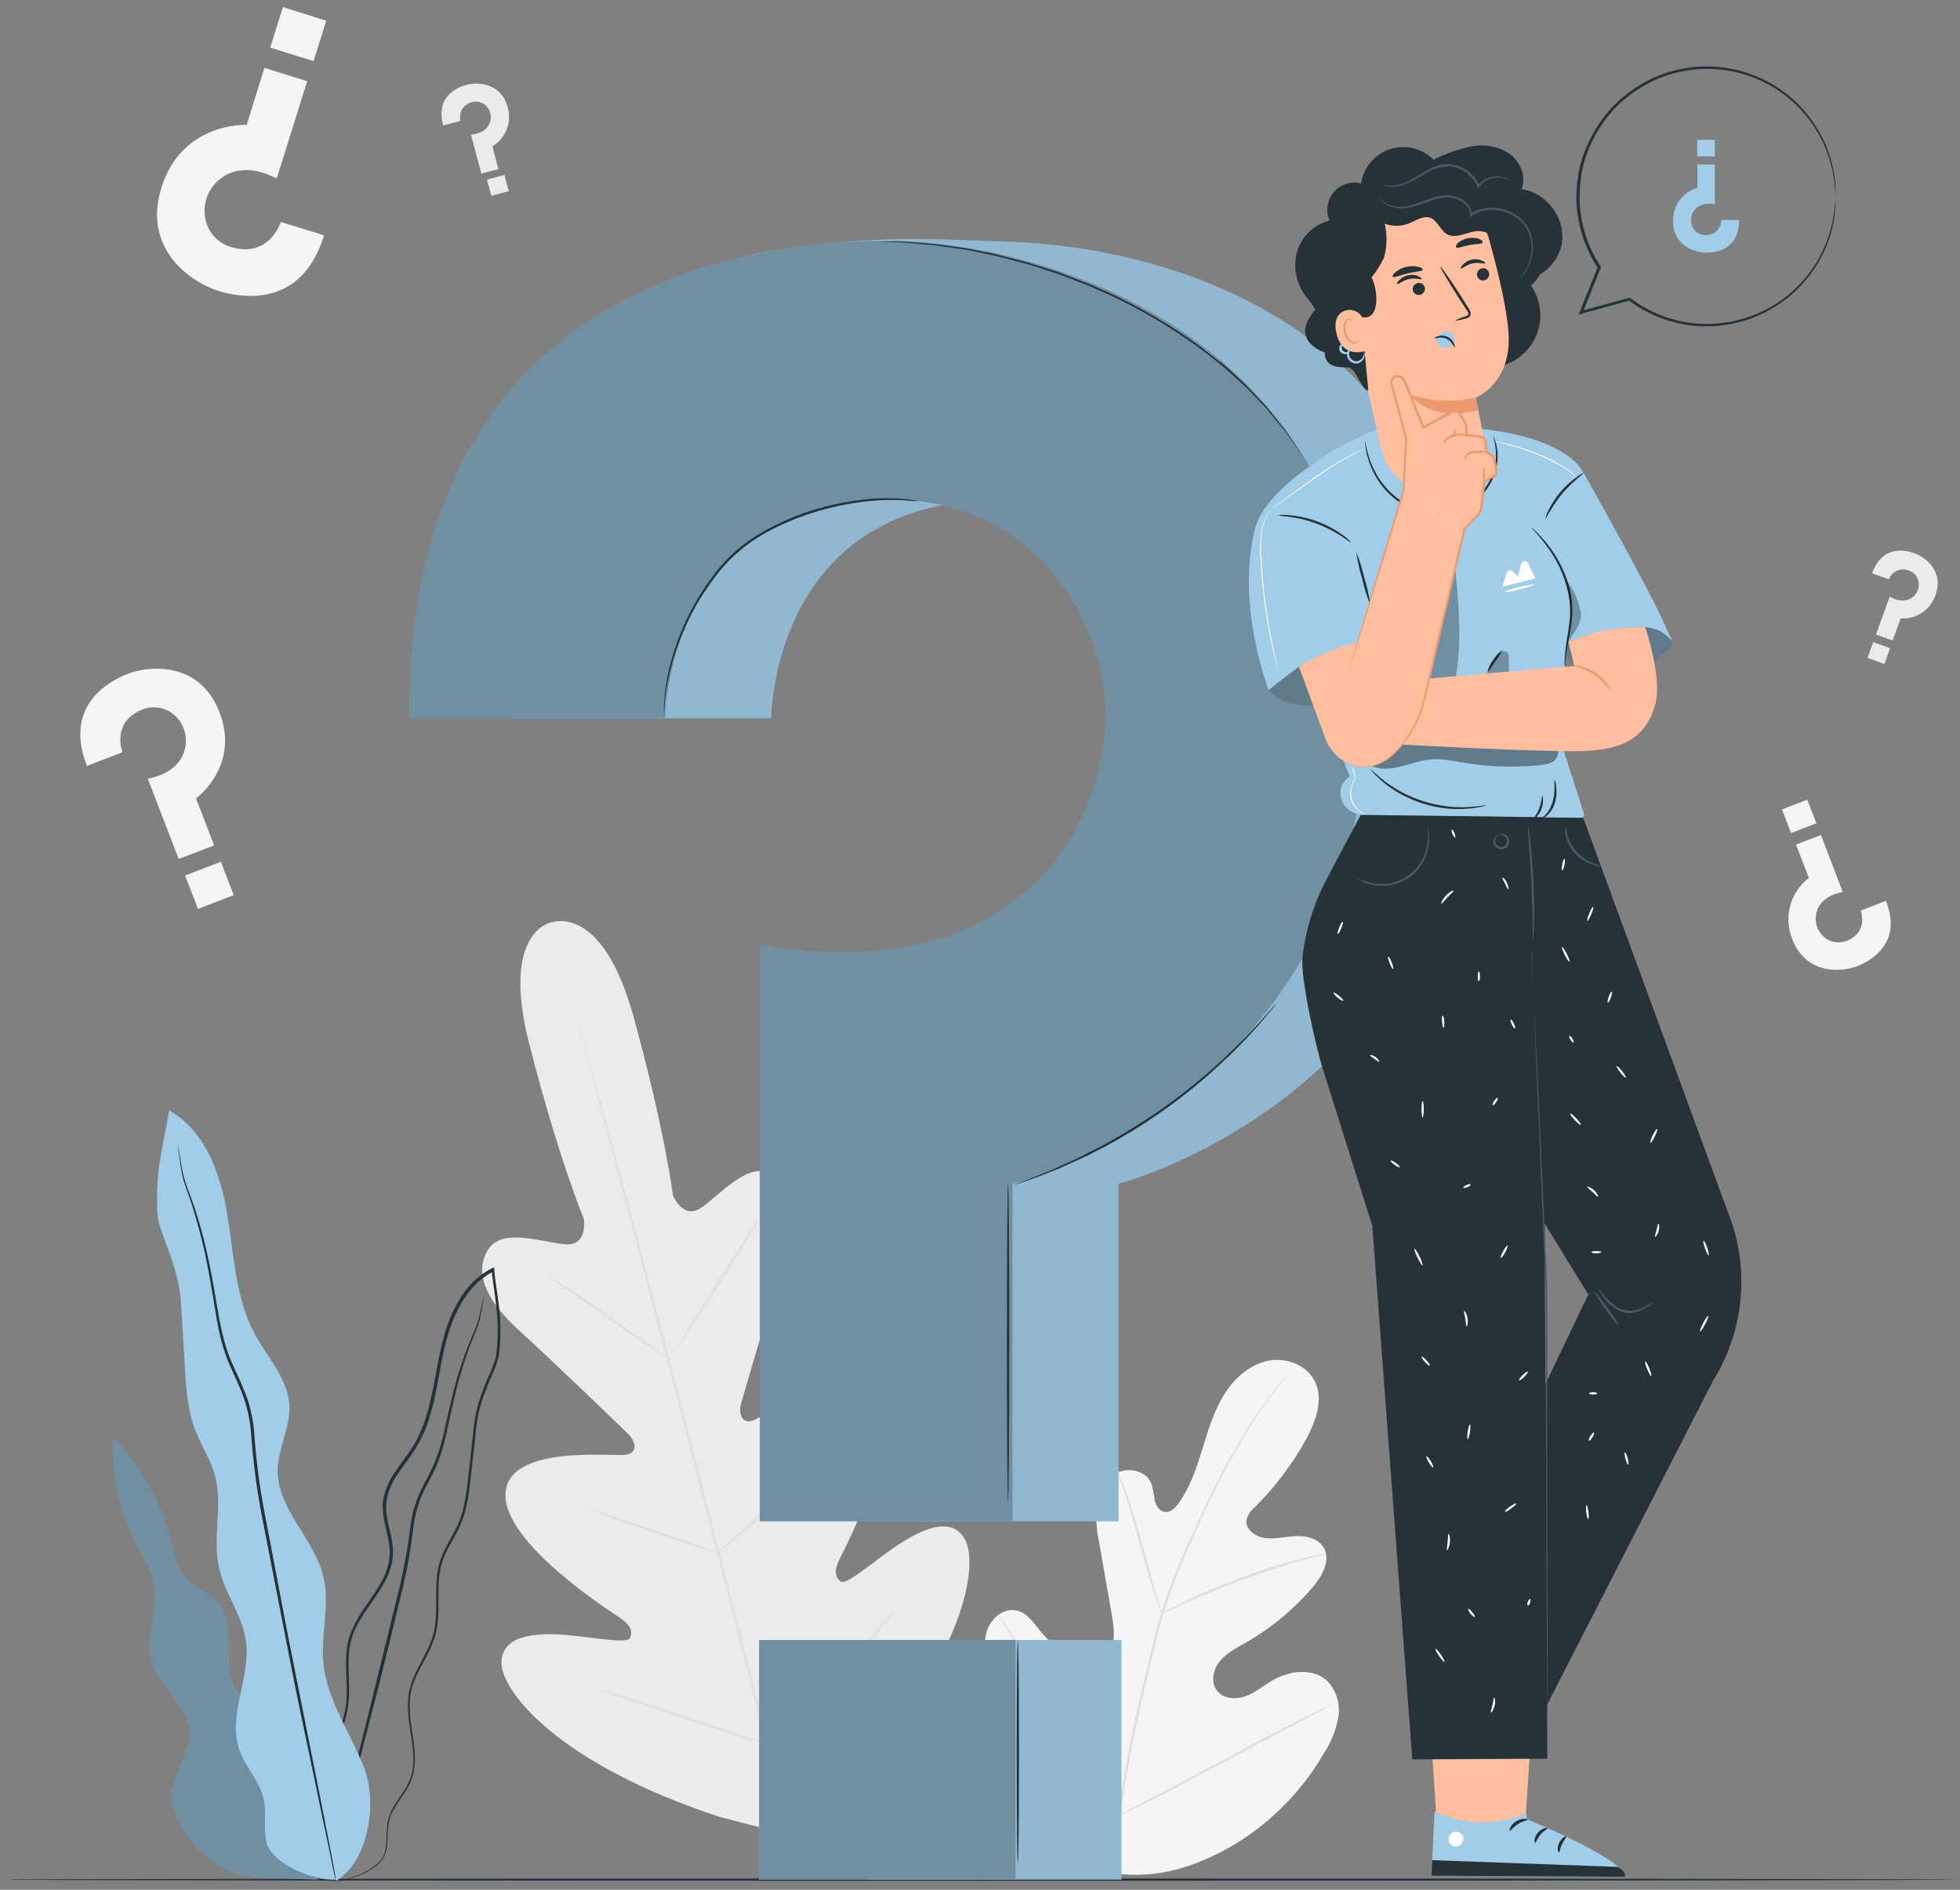 <svg version="1.2" baseProfile="tiny-ps" xmlns="http://www.w3.org/2000/svg" viewBox="0 0 196 189" width="196" height="189">
	<rect x="0" y="0" width="196" height="189" fill="#808080" stroke="none"/>
	<title>Education Portal – 4</title>
	<style>
		tspan { white-space:pre }
		.shp0 { fill: #f5f5f5 } 
		.shp1 { fill: #e0e0e0 } 
		.shp2 { fill: #ebebeb } 
		.shp3 { fill: #263238 } 
		.shp4 { fill: #a1cde8 } 
		.shp5 { fill: #000000 } 
		.shp6 { opacity: 0.102;fill: #000000 } 
		.shp7 { opacity: 0.302;fill: #000000 } 
		.shp8 { fill: #ffbe9d } 
		.shp9 { fill: #ffffff } 
		.shp10 { fill: #eb996e } 
		.shp11 { fill: #455a64 } 
		.shp12 { fill: #fafafa } 
	</style>
	<g id="Education Portal – 4">
		<g id="Group 158">
			<g id="Questions-pana(1)">
				<g id="freepik--background-complete--inject-4">
					<path id="Path 1304" class="shp0" d="M110.59 187.23C102.96 183.61 99.92 175.03 98.84 167.03C98.66 165.7 98.28 164.32 98.71 163.05C99.15 161.77 100.48 160.73 101.77 161.09C102.83 161.39 103.46 162.46 104.17 163.3C105.12 164.44 106.37 165.29 107.78 165.75C108.7 166.04 109.8 166.14 110.55 165.53C111.59 164.71 111.44 163.1 111.23 161.78C110.79 159.34 110.37 156.89 109.95 154.45C109.65 153.14 109.56 151.79 109.69 150.46C109.88 149.13 110.6 147.81 111.79 147.26C112.99 146.71 114.67 147.15 115.15 148.4C115.29 148.94 115.4 149.49 115.47 150.04C115.59 150.58 115.95 151.14 116.5 151.21C117.04 151.28 117.52 150.81 117.85 150.36C118.98 148.79 119.62 146.92 120.19 145.07C120.77 143.21 121.31 141.32 122.3 139.66C123.29 137.99 124.81 136.56 126.68 136.12C128.55 135.67 130.76 136.51 131.55 138.29C132.33 140.06 131.57 142.14 130.66 143.85C129.28 146.38 127.53 148.7 125.49 150.73C125.08 151.05 124.79 151.5 124.65 152C124.51 152.93 125.49 153.67 126.42 153.81C127.45 153.97 128.51 153.68 129.56 153.63C130.6 153.58 131.8 153.84 132.35 154.75C133.12 156.01 132.23 157.61 131.28 158.73C129.37 160.97 127.09 162.85 124.54 164.31C123.62 164.83 122.65 165.32 121.99 166.13C121.32 166.95 121.05 168.21 121.68 169.06C122.31 169.91 123.58 170 124.56 169.64C125.54 169.28 126.36 168.57 127.27 168.05C128.97 167.06 131.33 166.78 132.76 168.15C133.66 169.13 134.06 170.47 133.83 171.77C133.59 173.06 133.1 174.28 132.38 175.37C130.09 179.31 126.79 182.58 122.83 184.83C118.87 187 115.03 188.05 110.59 187.23" />
					<path id="Path 1305" class="shp1" d="M111.8 181.89C112.38 177.33 113.23 172.82 114.34 168.36L115.19 164.85C115.47 163.69 115.75 162.55 116.07 161.45C116.73 159.35 117.51 157.28 118.4 155.26C119.24 153.32 120.1 151.5 120.92 149.82C121.74 148.13 122.54 146.57 123.33 145.19C124.56 142.99 125.96 140.89 127.52 138.92C128.08 138.22 128.52 137.69 128.83 137.34C128.98 137.17 129.1 137.04 129.18 136.93C129.26 136.83 129.3 136.8 129.31 136.81C129.28 136.86 129.24 136.91 129.2 136.95L128.86 137.37C128.57 137.73 128.14 138.25 127.6 138.98C126.07 140.97 124.69 143.07 123.48 145.27C122.7 146.66 121.92 148.22 121.1 149.91C120.29 151.59 119.44 153.41 118.61 155.35C117.73 157.37 116.96 159.44 116.31 161.54C115.97 162.64 115.69 163.76 115.42 164.93L114.57 168.44C113.47 172.89 112.62 177.4 112.02 181.94" />
					<path id="Path 1306" class="shp1" d="M116.15 161.43C116.05 161.26 115.98 161.08 115.92 160.89C115.79 160.54 115.62 160 115.41 159.38C115.01 158.1 114.5 156.3 113.95 154.33C113.4 152.36 112.88 150.57 112.45 149.3C112.24 148.66 112.06 148.15 111.93 147.8C111.86 147.62 111.8 147.43 111.76 147.23C111.87 147.4 111.96 147.58 112.02 147.76C112.18 148.1 112.38 148.61 112.61 149.24C113.09 150.51 113.64 152.28 114.19 154.26C114.74 156.25 115.21 157.98 115.58 159.33C115.75 159.94 115.9 160.45 116.02 160.86C116.08 161.05 116.12 161.24 116.15 161.43Z" />
					<path id="Path 1307" class="shp1" d="M132.59 155.39C132.38 155.48 132.16 155.54 131.93 155.59C131.49 155.7 130.88 155.86 130.12 156.08C128.59 156.52 126.51 157.18 124.23 158.02C121.96 158.86 119.94 159.71 118.48 160.37C117.75 160.69 117.17 160.97 116.77 161.16C116.57 161.27 116.36 161.36 116.14 161.43C116.32 161.29 116.52 161.17 116.73 161.07C117.12 160.85 117.69 160.55 118.41 160.19C119.84 159.49 121.85 158.61 124.13 157.76C126.07 157.03 128.05 156.41 130.06 155.89C130.83 155.68 131.45 155.55 131.89 155.47C132.12 155.42 132.36 155.39 132.59 155.39L132.59 155.39Z" />
					<path id="Path 1308" class="shp1" d="M111.95 181.55C111.9 181.49 111.84 181.43 111.8 181.36L111.41 180.8C111.07 180.3 110.59 179.58 110.02 178.67C108.87 176.87 107.37 174.32 105.74 171.49C104.12 168.66 102.64 166.1 101.52 164.28L100.2 162.12L99.84 161.53C99.79 161.46 99.76 161.39 99.73 161.31C99.73 161.31 99.79 161.37 99.88 161.5C99.97 161.63 100.12 161.84 100.28 162.07C100.62 162.56 101.09 163.28 101.67 164.19C102.81 165.99 104.32 168.53 105.95 171.37C107.57 174.2 109.04 176.75 110.16 178.58L111.49 180.74C111.63 180.98 111.75 181.18 111.84 181.33C111.89 181.4 111.93 181.47 111.95 181.55Z" />
					<path id="Path 1309" class="shp1" d="M133.28 170.46C133.22 170.51 133.15 170.56 133.07 170.59L132.45 170.92L130.17 172.11C128.24 173.12 125.59 174.54 122.67 176.09C119.75 177.65 117.09 179.07 115.15 180.03C114.17 180.52 113.38 180.92 112.83 181.15L112.16 181.45C112.09 181.48 112.01 181.51 111.93 181.53C112 181.48 112.07 181.44 112.14 181.4L112.76 181.07L115.05 179.88C116.97 178.87 119.62 177.45 122.54 175.9C125.46 174.34 128.13 172.93 130.06 171.96C131.04 171.48 131.83 171.07 132.38 170.84L133.02 170.55C133.1 170.51 133.19 170.48 133.28 170.46Z" />
					<path id="Path 1310" class="shp2" d="M55.24 92.22C55.24 92.22 49.98 92.95 52.94 104.46C55.89 115.98 58.39 121.92 58.39 121.92C58.39 121.92 58.79 124.53 56.68 124.45C54.58 124.37 50.29 122.68 48.84 124.93C47.33 127.29 48.65 130.12 51.94 133.09C55.22 136.06 62.22 142.83 62.85 143.44C63.48 144.06 63.94 145.32 62.5 145.5C61.05 145.67 50.82 144.47 50.55 149.36C50.27 154.25 60.82 161.01 61.96 161.78C63.09 162.54 63.28 163.13 63.02 163.79C62.75 164.46 59.36 163.73 56.44 163.5C53.51 163.28 50.08 163.54 50.15 166.37C50.23 169.2 55.77 176.37 71.92 181.7L79.58 183.68L85.23 178.11C96.61 165.46 97.85 156.49 96.51 153.99C95.17 151.49 92.08 152.98 89.63 154.62C87.18 156.27 84.61 158.61 84.06 158.16C83.51 157.72 83.37 157.11 83.98 155.88C84.59 154.66 90.39 143.55 87.71 139.44C85.04 135.33 76.75 141.45 75.43 142.01C74.1 142.57 73.86 141.24 74.1 140.4C74.34 139.57 77.04 130.22 78.43 126C79.82 121.77 79.55 118.66 77.07 117.37C74.68 116.13 71.81 119.74 70.02 120.85C68.23 121.97 67.29 119.53 67.29 119.53C67.29 119.53 66.51 113.13 63.35 101.67C60.19 90.2 55.14 92.26 55.14 92.26" />
					<path id="Path 1311" class="shp1" d="M79.57 185.58C77.29 177.17 73.47 162.12 70.12 149.2C66.78 136.28 63.74 124.63 61.5 116.2C60.37 111.98 59.46 108.58 58.84 106.21C58.53 105.03 58.29 104.12 58.12 103.49L57.93 102.78C57.89 102.62 57.88 102.54 57.88 102.54C57.88 102.54 57.91 102.61 57.96 102.77C58.01 102.93 58.07 103.18 58.16 103.48C58.34 104.1 58.61 105.01 58.93 106.18C59.6 108.53 60.54 111.93 61.68 116.15C63.97 124.56 67.03 136.25 70.38 149.14C73.72 162.04 77.51 177.1 79.75 185.54" />
					<path id="Path 1312" class="shp1" d="M54.74 127.56C54.92 127.63 55.09 127.72 55.25 127.83C55.56 128.02 56.01 128.3 56.57 128.65C57.68 129.37 59.18 130.39 60.81 131.54L64.98 134.52L66.25 135.4C66.41 135.5 66.56 135.62 66.69 135.75C66.51 135.68 66.34 135.59 66.18 135.48C65.87 135.3 65.42 135.01 64.86 134.66C63.76 133.93 62.28 132.88 60.64 131.73L56.45 128.79L55.18 127.9C55.02 127.81 54.87 127.69 54.74 127.56L54.74 127.56Z" />
					<path id="Path 1313" class="shp1" d="M67.33 135.39C67.28 135.35 69.25 132.17 71.73 128.28C74.21 124.39 76.28 121.26 76.34 121.3C76.4 121.33 74.43 124.52 71.94 128.41C69.45 132.3 67.39 135.41 67.33 135.39Z" />
					<path id="Path 1314" class="shp1" d="M71.58 155.43C71.7 155.27 71.84 155.14 72 155.02L73.19 153.98C74.19 153.09 75.58 151.87 77.05 150.46C78.53 149.05 79.83 147.74 80.76 146.78C81.21 146.34 81.57 145.94 81.87 145.64C82 145.49 82.15 145.36 82.31 145.24C82.21 145.41 82.09 145.56 81.95 145.7C81.72 145.99 81.36 146.4 80.91 146.89C80.02 147.89 78.73 149.23 77.24 150.64C75.75 152.05 74.35 153.26 73.32 154.11C72.8 154.55 72.37 154.87 72.07 155.1C71.92 155.22 71.75 155.34 71.58 155.43L71.58 155.43Z" />
					<path id="Path 1315" class="shp1" d="M58.63 150.86C58.81 150.88 58.98 150.92 59.15 150.98L60.55 151.43C61.73 151.8 63.36 152.34 65.14 152.94C66.93 153.54 68.55 154.11 69.71 154.53L71.09 155.03C71.26 155.09 71.42 155.16 71.58 155.25C71.4 155.23 71.23 155.19 71.06 155.13L69.65 154.68C68.48 154.31 66.85 153.77 65.06 153.17C63.28 152.56 61.66 152 60.5 151.58L59.12 151.07C58.95 151.02 58.78 150.95 58.63 150.86Z" />
					<path id="Path 1316" class="shp1" d="M60.12 169.03C60.35 169.06 60.58 169.12 60.79 169.19L62.59 169.74C64.1 170.22 66.19 170.88 68.49 171.64C70.79 172.4 72.87 173.09 74.37 173.61L76.14 174.23C76.36 174.3 76.57 174.38 76.78 174.49C76.55 174.45 76.33 174.4 76.11 174.32L74.31 173.77C72.8 173.3 70.71 172.63 68.41 171.87C66.11 171.11 64.03 170.42 62.54 169.91L60.77 169.28C60.54 169.22 60.33 169.13 60.12 169.03Z" />
					<path id="Path 1317" class="shp1" d="M76.42 174.24C76.57 174.05 76.75 173.88 76.94 173.72L78.4 172.34C79.64 171.18 81.34 169.56 83.16 167.72C84.99 165.89 86.61 164.18 87.77 162.94L89.14 161.47C89.3 161.29 89.48 161.11 89.67 160.95C89.54 161.16 89.39 161.36 89.22 161.54C88.92 161.9 88.47 162.42 87.89 163.06C86.77 164.33 85.17 166.06 83.34 167.9C81.5 169.73 79.79 171.34 78.52 172.47C77.88 173.03 77.36 173.49 77 173.8C76.82 173.96 76.62 174.11 76.42 174.24Z" />
					<path id="Path 1318" class="shp0" d="M32.4 23.53L28.08 22.2C28.08 22.2 26.95 25.83 23.16 24.72C21.66 24.31 20.58 22.99 20.47 21.43C20.36 20.14 20.88 18.86 21.87 18.01C22.98 17.03 24.93 16.43 27.67 17.85L30.72 8.12L26.44 6.79L24.67 12.49C24.67 12.49 18.19 12.17 16.14 18.77C14.17 25.09 19.37 28.32 21.8 29.08C23.64 29.65 30.1 31.18 32.4 23.53Z" />
					<path id="Rectangle 102" class="shp0" d="M31.36 6.11L27.02 4.76L28.29 0.71L32.62 2.07L31.36 6.11Z" />
					<path id="Path 1319" class="shp2" d="M44.32 12.54L46.05 12.09C45.95 11.7 46.01 11.27 46.22 10.92C46.43 10.57 46.77 10.32 47.17 10.22C47.76 10.04 48.4 10.26 48.77 10.76C49.07 11.17 49.16 11.7 49.01 12.19C48.85 12.75 48.32 13.36 47.1 13.46L48.13 17.36L49.84 16.92L49.24 14.64C50.57 13.83 51.2 12.24 50.77 10.74C50.11 8.21 47.67 8.22 46.71 8.47C45.97 8.65 43.49 9.49 44.32 12.54Z" />
					<path id="Rectangle 103" class="shp2" d="M48.7 17.96L50.44 17.49L50.88 19.12L49.13 19.58L48.7 17.96Z" />
					<path id="Path 1320" class="shp2" d="M187.21 57.34L188.89 57.94C189.03 57.56 189.32 57.25 189.7 57.08C190.07 56.91 190.5 56.91 190.88 57.06C191.46 57.24 191.86 57.78 191.88 58.39C191.9 58.9 191.68 59.39 191.27 59.71C190.83 60.08 190.04 60.28 188.97 59.67L187.6 63.46L189.26 64.06L190.07 61.85C191.62 61.95 193.05 60.99 193.55 59.52C194.44 57.06 192.44 55.69 191.5 55.35C190.78 55.07 188.25 54.36 187.21 57.34Z" />
					<path id="Rectangle 104" class="shp2" d="M187.32 64.22L189.01 64.83L188.44 66.41L186.75 65.8L187.32 64.22Z" />
					<path id="Path 1321" class="shp0" d="M8.7 76.6L12.24 75.23C12.24 75.23 11.09 72.24 14.18 70.99C15.39 70.47 16.79 70.78 17.68 71.75C18.42 72.55 18.74 73.66 18.53 74.73C18.31 75.96 17.34 77.39 14.78 77.88L17.87 85.9L21.42 84.55L19.6 79.85C19.6 79.85 24.03 76.67 21.95 71.23C19.94 66.02 14.79 66.61 12.81 67.38C11.28 67.97 6.22 70.35 8.7 76.6Z" />
					<path id="Rectangle 105" class="shp0" d="M18.51 87.56L22.09 86.18L23.37 89.52L19.8 90.9L18.51 87.56Z" />
					<path id="Path 1322" class="shp0" d="M188.59 90.1L186.07 91.07C186.07 91.07 186.89 93.19 184.7 94.08C183.84 94.44 182.85 94.22 182.22 93.54C181.69 92.97 181.47 92.19 181.61 91.43C181.77 90.54 182.46 89.55 184.27 89.21L182.1 83.51L179.6 84.47L180.89 87.8C179.02 89.23 178.34 91.73 179.22 93.91C180.64 97.6 184.28 97.18 185.7 96.64C186.77 96.22 190.36 94.53 188.59 90.1Z" />
					<path id="Rectangle 106" class="shp0" d="M181.64 82.34L179.11 83.31L178.2 80.95L180.73 79.98L181.64 82.34Z" />
				</g>
				<g id="freepik--Floor--inject-4">
					<path id="Path 1323" class="shp3" d="M195.72 187.98C195.72 188.05 151.97 188.1 98 188.1C44.04 188.1 0.28 188.05 0.28 187.98C0.28 187.92 44.03 187.87 98 187.87C151.98 187.87 195.72 187.92 195.72 187.98Z" />
				</g>
				<g id="freepik--Plant--inject-4">
					<path id="Path 1324" class="shp4" d="M28.35 176.49C28.79 174.86 27.7 173.23 26.5 172.06C25.31 170.9 23.88 169.83 23.25 168.26C22.24 165.73 23.6 162.46 21.88 160.35C20.87 159.11 19.05 158.69 18.15 157.36C17.74 156.63 17.46 155.83 17.34 154.99C16.39 150.79 14.32 146.92 11.35 143.79C11.16 147.53 11.97 151.26 13.71 154.59C14.4 155.91 15.26 157.21 15.48 158.69C15.85 161.09 14.51 163.56 15.1 165.93C15.78 168.63 18.81 170.44 18.95 173.22C19.07 175.57 17.03 177.65 17.18 179.99C17.3 180.99 17.67 181.94 18.24 182.77C20.05 185.8 22.73 187.88 26.77 187.81L31.73 187.98L28.35 176.49Z" />
					<g id="Group 114" style="opacity: 0.302">
						<path id="Path 1325" class="shp5" d="M28.35 176.49C28.79 174.86 27.7 173.23 26.5 172.06C25.31 170.9 23.88 169.83 23.25 168.26C22.24 165.73 23.6 162.46 21.88 160.35C20.87 159.11 19.05 158.69 18.15 157.36C17.74 156.63 17.46 155.83 17.34 154.99C16.39 150.79 14.32 146.92 11.35 143.79C11.16 147.53 11.97 151.26 13.71 154.59C14.4 155.91 15.26 157.21 15.48 158.69C15.85 161.09 14.51 163.56 15.1 165.93C15.78 168.63 18.81 170.44 18.95 173.22C19.07 175.57 17.03 177.65 17.18 179.99C17.3 180.99 17.67 181.94 18.24 182.77C20.05 185.8 22.73 187.88 26.77 187.81L31.73 187.98L28.35 176.49Z" />
					</g>
					<path id="Path 1326" class="shp3" d="M32.73 188.09C33.18 188.16 33.65 188.15 34.1 188.06C34.64 187.98 35.18 187.84 35.7 187.65C36.42 187.4 37.1 187.03 37.7 186.56C38.06 186.27 38.34 185.9 38.51 185.47C38.66 184.99 38.74 184.49 38.74 183.99C38.75 183.45 38.79 182.92 38.86 182.39C38.96 181.82 39.16 181.28 39.47 180.8C40.05 179.77 41.02 178.79 41.33 177.4C41.64 176.01 41.43 174.55 41.2 173.06C40.97 171.57 40.76 169.96 41.32 168.4C41.87 166.84 42.94 165.45 43.48 163.71C44.03 161.96 43.77 160.04 43.88 158.17C43.92 157.22 44.14 156.28 44.53 155.41C44.93 154.53 45.49 153.71 45.92 152.79C46.81 150.92 46.96 148.81 47.19 146.73C47.31 145.69 47.43 144.63 47.55 143.57C47.62 142.49 47.81 141.43 48.1 140.39C48.44 139.35 48.83 138.32 49.29 137.32C49.52 136.81 49.71 136.27 49.86 135.73C49.95 135.16 50 134.59 50.02 134.02C50.08 132.87 50.03 131.72 49.89 130.59C49.76 129.45 49.55 128.31 49.43 127.17C49.43 127.09 49.43 127.03 49.43 126.97L49.4 126.74L49.2 126.84C48.15 127.38 47.24 128.15 46.54 129.09C45.86 130.02 45.3 131.03 44.9 132.11C44.07 134.24 43.78 136.47 43.36 138.6C42.95 140.73 42.41 142.83 41.33 144.6C40.78 145.48 40.12 146.29 39.55 147.15C38.94 147.98 38.52 148.95 38.32 149.97C38.03 152.07 39.18 153.91 38.94 155.77C38.84 156.68 38.53 157.56 38.06 158.34C37.62 159.13 37.08 159.87 36.58 160.6C36.06 161.32 35.62 162.09 35.25 162.89C34.9 163.68 34.69 164.52 34.64 165.37C34.52 167.05 34.75 168.63 34.64 170.13C34.5 171.55 34.08 172.94 33.41 174.2C32.81 175.42 32.15 176.52 31.59 177.59C31.31 178.13 31.05 178.65 30.84 179.18C30.63 179.68 30.49 180.21 30.39 180.74C30.24 181.68 30.23 182.63 30.36 183.57C30.49 184.88 30.98 186.13 31.77 187.18C31.9 187.34 32.03 187.48 32.18 187.62C32.27 187.72 32.38 187.82 32.5 187.89C32.69 188.03 32.78 188.09 32.78 188.09C32.43 187.81 32.11 187.5 31.82 187.15C31.06 186.09 30.6 184.85 30.49 183.56C30.38 182.63 30.4 181.69 30.56 180.77C30.65 180.25 30.8 179.74 31 179.25C31.22 178.71 31.48 178.19 31.76 177.69C32.32 176.63 32.99 175.53 33.6 174.3C34.29 173.02 34.72 171.61 34.87 170.15C35 168.63 34.77 167.03 34.89 165.4C34.95 164.57 35.15 163.76 35.49 163C35.87 162.22 36.31 161.47 36.82 160.76C37.32 160.03 37.86 159.29 38.32 158.48C38.83 157.67 39.15 156.75 39.27 155.8C39.51 153.83 38.36 151.98 38.66 150.02C38.85 149.05 39.26 148.12 39.85 147.32C40.41 146.48 41.07 145.67 41.62 144.76C42.75 142.95 43.29 140.81 43.7 138.67C44.11 136.54 44.42 134.32 45.23 132.23C45.63 131.18 46.16 130.19 46.83 129.29C47.51 128.39 48.38 127.65 49.39 127.13L49.16 127.01C49.16 127.07 49.16 127.14 49.18 127.21C49.31 128.37 49.51 129.5 49.62 130.64C49.76 131.76 49.81 132.89 49.75 134.01C49.73 134.57 49.68 135.12 49.6 135.67C49.46 136.2 49.27 136.71 49.05 137.21C48.59 138.22 48.19 139.26 47.85 140.31C47.55 141.36 47.37 142.44 47.29 143.53C47.18 144.6 47.06 145.66 46.94 146.7C46.7 148.79 46.55 150.87 45.7 152.67C45.26 153.56 44.73 154.4 44.32 155.3C43.91 156.2 43.69 157.17 43.65 158.16C43.54 160.07 43.79 161.94 43.27 163.63C42.76 165.33 41.68 166.73 41.14 168.33C40.59 169.93 40.79 171.62 41.03 173.1C41.27 174.58 41.51 176.05 41.19 177.36C40.87 178.67 39.96 179.66 39.36 180.71C39.05 181.22 38.84 181.78 38.75 182.37C38.68 182.91 38.65 183.45 38.64 183.99C38.64 184.48 38.57 184.97 38.43 185.43C38.27 185.84 38 186.2 37.66 186.47C37.08 186.94 36.43 187.31 35.72 187.57C35.21 187.77 34.68 187.92 34.13 188.01C33.8 188.07 33.47 188.11 33.13 188.11C32.85 188.09 32.73 188.09 32.73 188.09Z" />
					<path id="Path 1327" class="shp3" d="M48.39 129.7C48.37 129.75 48.35 129.8 48.34 129.85L48.24 130.3C48.14 130.69 48.02 131.28 47.83 132.01C47.65 132.75 47.19 133.58 46.81 134.6C46.35 135.75 45.96 136.93 45.63 138.12C45.25 139.44 44.92 140.91 44.56 142.48C44.26 144.16 43.73 145.79 42.98 147.32C42.57 148.12 42.09 148.94 41.75 149.83C41.39 150.75 41.15 151.7 41.04 152.67C40.79 154.69 40.43 156.69 39.97 158.67C38.98 162.73 38.03 166.6 37.16 170.12C36.3 173.65 35.49 176.8 34.81 179.46C34.14 182.13 33.63 184.25 33.26 185.77C33.09 186.5 32.95 187.07 32.85 187.49C32.81 187.67 32.78 187.82 32.75 187.93C32.75 187.98 32.75 188.03 32.75 188.09C32.78 188.04 32.8 187.99 32.81 187.94C32.84 187.82 32.88 187.68 32.94 187.5C33.05 187.08 33.2 186.51 33.4 185.79C33.8 184.29 34.36 182.15 35.06 179.52C35.75 176.88 36.56 173.7 37.47 170.19C38.38 166.69 39.3 162.8 40.3 158.73C40.76 156.75 41.11 154.74 41.34 152.72C41.46 151.77 41.69 150.84 42.03 149.94C42.38 149.06 42.83 148.27 43.24 147.45C44.12 145.84 44.47 144.1 44.82 142.54C45.17 140.98 45.48 139.5 45.84 138.18C46.21 136.86 46.59 135.68 46.97 134.66C47.35 133.65 47.77 132.8 47.95 132.04C48.13 131.28 48.22 130.72 48.3 130.31C48.33 130.13 48.35 129.98 48.38 129.87C48.39 129.76 48.4 129.7 48.39 129.7Z" />
					<path id="Path 1328" class="shp4" d="M33.61 188.11C36.84 186.18 37.77 180.34 36.42 176.82C35.07 173.31 32.71 170.1 32.34 166.35C32.06 163.47 33.01 160.51 32.34 157.69C31.44 153.89 27.73 150.95 27.77 147.04C27.79 144.85 29.04 142.79 28.94 140.6C28.82 137.91 26.76 135.78 25.48 133.42C23.53 129.79 23.4 125.51 22.73 121.46C22.06 117.42 20.52 113.05 16.91 111.06C16.38 114.51 15.48 116.87 15.76 121.54C15.87 123.22 17.81 126.41 18.08 130.1C18.24 132.32 18.34 134.5 18.48 136.7C18.62 138.9 18.75 141.02 19.52 143.02C20.11 144.56 21.05 145.95 21.49 147.54C22.31 150.51 21.23 153.73 21.89 156.76C22.45 159.32 24.22 161.52 24.59 164.11C25.09 167.76 22.73 171.54 23.94 175.02C24.54 176.74 25.96 178.12 26.36 179.91C26.67 181.29 26.33 182.76 26.62 184.14C27.06 186.38 31.34 188.13 33.61 187.98" />
					<path id="Path 1329" class="shp3" d="M17.8 114.46C17.79 114.53 17.79 114.59 17.8 114.66C17.8 114.8 17.84 114.99 17.87 115.22C17.95 115.72 18.03 116.45 18.2 117.4C18.37 118.35 18.87 119.42 19.26 120.71C19.65 122 20.08 123.48 20.45 125.14C20.81 126.79 21.13 128.64 21.45 130.62C21.77 132.6 22.13 134.75 23.11 136.82C23.55 137.85 24.08 138.88 24.44 139.99C24.81 141.12 25.04 142.3 25.12 143.49C25.3 146.01 25.62 148.52 26.07 151.01C27.06 156.12 28.01 160.98 28.87 165.41C29.72 169.84 30.59 173.8 31.28 177.14C31.97 180.49 32.53 183.16 32.93 185.05L33.37 187.2C33.42 187.43 33.46 187.61 33.5 187.75C33.51 187.81 33.53 187.88 33.55 187.94C33.56 187.87 33.56 187.81 33.55 187.74C33.53 187.6 33.5 187.42 33.46 187.18C33.36 186.67 33.22 185.94 33.05 185.02C32.68 183.13 32.16 180.43 31.49 177.1C30.83 173.77 30.03 169.77 29.15 165.36C28.27 160.94 27.38 156.06 26.39 150.96C25.93 148.47 25.61 145.96 25.43 143.43C25.35 142.22 25.11 141.02 24.73 139.86C24.33 138.74 23.82 137.7 23.36 136.67C22.39 134.64 22.03 132.52 21.69 130.55C21.36 128.58 21.04 126.73 20.65 125.07C20.27 123.4 19.84 121.92 19.41 120.64C18.98 119.37 18.49 118.29 18.3 117.36C18.11 116.44 18.01 115.69 17.92 115.2C17.87 114.97 17.84 114.79 17.81 114.64C17.81 114.58 17.81 114.52 17.8 114.46L17.8 114.46Z" />
				</g>
				<g id="freepik--speech-bubble--inject-4">
					<path id="Path 1330" class="shp4" d="M173.9 22L172.13 22C172.13 22.4 171.97 22.79 171.68 23.08C171.39 23.36 171 23.52 170.59 23.51C169.98 23.53 169.43 23.16 169.21 22.59C169.02 22.13 169.07 21.6 169.33 21.17C169.64 20.67 170.29 20.23 171.48 20.43L171.48 16.45L169.74 16.45L169.74 18.78C168.27 19.21 167.27 20.57 167.3 22.1C167.3 24.67 169.61 25.27 170.6 25.27C171.36 25.29 173.93 25.11 173.9 22Z" />
					<path id="Rectangle 107" class="shp4" d="M171.49 15.64L169.72 15.64L169.72 13.99L171.49 13.99L171.49 15.64Z" />
					<path id="Path 1331" class="shp3" d="M183.55 19.64C183.56 19.57 183.56 19.49 183.55 19.42C183.55 19.26 183.55 19.04 183.55 18.76C183.55 18.62 183.55 18.46 183.53 18.28C183.51 18.1 183.48 17.91 183.45 17.7C183.42 17.5 183.39 17.26 183.35 17.03L183.17 16.27C182.84 14.98 182.3 13.74 181.57 12.62C179.44 9.25 175.86 7.07 171.88 6.7C171.3 6.65 170.7 6.64 170.11 6.66C169.82 6.66 169.51 6.66 169.23 6.72L168.32 6.86C167.07 7.09 165.85 7.5 164.72 8.08C163.54 8.71 162.45 9.5 161.5 10.43C160.51 11.43 159.69 12.57 159.07 13.82C158.39 15.1 157.94 16.5 157.76 17.94C157.7 18.3 157.67 18.67 157.66 19.04C157.63 19.41 157.63 19.78 157.64 20.15C157.74 22.53 158.48 24.83 159.79 26.81L159.79 26.67C159.17 28.21 158.57 29.72 157.97 31.19L157.87 31.46L158.15 31.38L162.97 30.05L162.85 30.03C164.48 31.26 166.37 32.08 168.38 32.44C169.31 32.62 170.26 32.67 171.2 32.62C171.66 32.61 172.11 32.57 172.56 32.49L173.22 32.38C173.44 32.35 173.66 32.28 173.86 32.23C176.83 31.48 179.44 29.69 181.21 27.19C181.88 26.27 182.41 25.26 182.8 24.19C182.88 23.96 182.96 23.75 183.03 23.52C183.11 23.29 183.15 23.08 183.2 22.88C183.25 22.68 183.3 22.47 183.34 22.29C183.39 22.1 183.4 21.92 183.43 21.75C183.47 21.41 183.53 21.11 183.54 20.86C183.56 20.62 183.54 20.39 183.54 20.2C183.54 20.01 183.54 19.9 183.54 19.8C183.54 19.69 183.54 19.66 183.54 19.66C183.54 19.7 183.54 19.75 183.54 19.8C183.54 19.9 183.54 20.03 183.51 20.2C183.48 20.37 183.49 20.6 183.47 20.86C183.45 21.12 183.38 21.42 183.33 21.74C182.47 26.75 178.74 30.78 173.81 32.01C173.6 32.06 173.39 32.12 173.18 32.16L172.53 32.26C172.09 32.33 171.65 32.37 171.2 32.38C170.28 32.43 169.35 32.37 168.43 32.2C166.47 31.84 164.62 31.02 163.04 29.82L162.98 29.78L162.92 29.78L158.09 31.11L158.26 31.3L160.07 26.79L160.1 26.71L160.06 26.65C159.19 25.33 158.57 23.86 158.24 22.32C158.09 21.6 157.99 20.87 157.96 20.14C157.95 19.78 157.96 19.41 157.99 19.05C157.99 18.69 158.02 18.33 158.07 17.98C158.24 16.57 158.66 15.21 159.31 13.94C159.92 12.73 160.72 11.61 161.68 10.63C162.61 9.72 163.68 8.94 164.84 8.33C165.94 7.75 167.13 7.34 168.36 7.11L169.24 6.97C169.54 6.93 169.83 6.93 170.13 6.91C170.7 6.88 171.28 6.89 171.86 6.94C175.76 7.28 179.3 9.41 181.43 12.7C182.16 13.8 182.71 15.01 183.05 16.29L183.25 17.03C183.29 17.27 183.33 17.48 183.36 17.7C183.4 17.92 183.42 18.1 183.45 18.27C183.49 18.45 183.48 18.61 183.49 18.75C183.49 19.03 183.53 19.24 183.54 19.4C183.53 19.48 183.53 19.56 183.55 19.64Z" />
				</g>
				<g id="freepik--question-mark--inject-4">
					<path id="Path 1332" class="shp4" d="M51.55 71.84L77.12 71.84C77.12 71.84 77.12 50.38 99.42 50C111 49.79 117.01 57.38 119.45 63.2C122.29 69.95 121.43 77.64 117.63 83.9C113.3 91.05 103.96 98.24 86.73 95.2L86.57 152.15L111.85 152.15L111.85 118.39C111.85 118.39 147.3 109.23 147.3 70.14C147.3 32.76 117.07 24.69 100.82 24.17C91.78 23.88 88.51 23.49 77.32 25.08C63.08 27.11 51.25 43.66 51.55 71.84Z" />
					<path id="Rectangle 108" class="shp4" d="M86.5 164.02L112.15 164.02L112.15 187.98L86.5 187.98L86.5 164.02Z" />
					<path id="Rectangle 109" class="shp6" d="M86.5 164.02L112.15 164.02L112.15 187.98L86.5 187.98L86.5 164.02Z" />
					<path id="Path 1333" class="shp6" d="M51.55 71.84L77.12 71.84C77.12 71.84 77.12 50.38 99.42 50C111 49.79 117.01 57.38 119.45 63.2C122.29 69.95 121.43 77.64 117.63 83.9C113.3 91.05 103.96 98.24 86.73 95.2L86.57 152.15L111.85 152.15L111.85 118.39C111.85 118.39 147.3 109.23 147.3 70.14C147.3 32.76 117.07 24.69 100.82 24.17C91.78 23.88 88.51 23.49 77.32 25.08C63.08 27.11 51.25 43.66 51.55 71.84Z" />
					<path id="Path 1334" class="shp4" d="M40.96 71.84L66.53 71.84C66.53 71.84 66.53 50.38 88.83 50C100.42 49.79 106.42 57.38 108.86 63.2C111.7 69.95 110.84 77.64 107.04 83.9C102.71 91.05 93.21 97.55 75.98 94.53L75.98 152.15L101.26 152.15L101.26 118.39C101.26 118.39 136.71 109.23 136.71 70.14C136.71 32.76 103.18 24.08 88.84 24.08C77.86 24.09 40.48 26.75 40.96 71.84Z" />
					<path id="Path 1335" class="shp7" d="M40.96 71.84L66.53 71.84C66.53 71.84 66.53 50.38 88.83 50C100.42 49.79 106.42 57.38 108.86 63.2C111.7 69.95 110.84 77.64 107.04 83.9C102.71 91.05 93.21 97.55 75.98 94.53L75.98 152.15L101.26 152.15L101.26 118.39C101.26 118.39 136.71 109.23 136.71 70.14C136.71 32.76 103.18 24.08 88.84 24.08C77.86 24.09 40.48 26.75 40.96 71.84Z" />
					<path id="Rectangle 110" class="shp4" d="M75.91 164.02L101.56 164.02L101.56 187.98L75.91 187.98L75.91 164.02Z" />
					<path id="Rectangle 111" class="shp7" d="M75.91 164.02L101.56 164.02L101.56 187.98L75.91 187.98L75.91 164.02Z" />
					<path id="Path 1336" class="shp3" d="M91.72 50.11C91.59 50.12 91.47 50.12 91.34 50.11C91.09 50.11 90.72 50.03 90.25 50.02C88.91 49.96 87.57 50.01 86.24 50.19C84.27 50.44 82.33 50.9 80.45 51.55C79.35 51.94 78.27 52.4 77.23 52.94C76.11 53.5 75.05 54.19 74.08 54.98C73.11 55.78 72.24 56.7 71.5 57.71C70.79 58.64 70.14 59.62 69.56 60.64C68.59 62.37 67.83 64.21 67.27 66.12C66.9 67.41 66.64 68.72 66.5 70.06C66.45 70.53 66.44 70.9 66.42 71.15C66.42 71.27 66.41 71.4 66.39 71.53C66.38 71.4 66.38 71.27 66.39 71.15C66.39 70.89 66.39 70.52 66.43 70.05C66.53 68.7 66.76 67.37 67.13 66.06C67.66 64.14 68.42 62.28 69.39 60.52C69.97 59.49 70.62 58.5 71.33 57.56C72.09 56.54 72.96 55.61 73.94 54.8C74.93 53.99 76 53.3 77.14 52.73C78.19 52.18 79.27 51.71 80.38 51.31C82.28 50.66 84.23 50.22 86.22 49.98C87.56 49.82 88.91 49.79 90.25 49.89C90.62 49.91 90.98 49.96 91.34 50.02C91.47 50.04 91.6 50.07 91.72 50.11Z" />
					<path id="Path 1337" class="shp3" d="M130.24 45.56C130.24 45.56 130.21 45.53 130.15 45.46C130.1 45.39 130.02 45.28 129.93 45.15L129.09 43.96C128.9 43.7 128.71 43.4 128.48 43.1L127.68 42.13L126.77 41.01C126.44 40.62 126.05 40.24 125.66 39.83C125.27 39.42 124.87 38.98 124.42 38.56C123.97 38.14 123.49 37.71 122.99 37.27C122.74 37.05 122.5 36.82 122.23 36.59L121.41 35.94C120.85 35.5 120.29 35.05 119.68 34.61C117.04 32.72 114.24 31.06 111.31 29.66L108.97 28.61L106.66 27.72C105.9 27.41 105.13 27.19 104.39 26.94C103.64 26.69 102.92 26.44 102.17 26.27L100.06 25.71C99.37 25.53 98.69 25.42 98.04 25.27C97.39 25.12 96.76 24.99 96.15 24.91L94.38 24.66C93.26 24.47 92.23 24.43 91.33 24.34C90.89 24.3 90.45 24.25 90.08 24.24L89.03 24.21L87.57 24.16L87.19 24.16L87.06 24.16C87.1 24.15 87.14 24.15 87.19 24.16L87.57 24.16L89.03 24.16L90.09 24.16C90.47 24.16 90.89 24.21 91.34 24.24C92.23 24.32 93.27 24.35 94.39 24.53L96.16 24.77C96.78 24.84 97.41 25 98.06 25.12C98.72 25.24 99.39 25.36 100.09 25.56L102.22 26.11C102.95 26.28 103.68 26.56 104.43 26.78C105.18 27.01 105.95 27.22 106.71 27.56L109.03 28.45L111.38 29.5C114.33 30.91 117.14 32.58 119.79 34.49C120.4 34.93 120.96 35.4 121.52 35.84L122.34 36.44C122.61 36.66 122.85 36.88 123.1 37.12L124.53 38.45C124.97 38.89 125.37 39.33 125.76 39.74C126.16 40.14 126.53 40.53 126.86 40.93L127.75 42.06L128.54 43.04C128.76 43.35 128.95 43.65 129.13 43.92C129.48 44.44 129.75 44.85 129.94 45.14L130.14 45.46C130.18 45.49 130.21 45.52 130.24 45.56Z" />
					<path id="Path 1338" class="shp3" d="M127.57 100.44C127.52 100.54 127.46 100.63 127.38 100.71L126.77 101.43C126.52 101.75 126.2 102.14 125.81 102.57C125.41 103 124.99 103.5 124.48 104.02C123.96 104.55 123.42 105.13 122.79 105.72C122.17 106.31 121.49 106.93 120.77 107.57C117.6 110.34 114.14 112.73 110.43 114.71C109.57 115.15 108.76 115.59 107.98 115.93C107.19 116.27 106.46 116.62 105.79 116.91C105.12 117.19 104.5 117.42 103.96 117.63C103.42 117.84 102.94 118.01 102.55 118.13L101.67 118.42C101.57 118.46 101.46 118.49 101.35 118.51C101.45 118.45 101.55 118.41 101.65 118.38L102.54 118.05C102.92 117.91 103.39 117.73 103.92 117.51C104.46 117.29 105.08 117.07 105.74 116.76C106.41 116.44 107.14 116.14 107.91 115.76C108.67 115.37 109.49 114.97 110.35 114.52C112.03 113.59 113.85 112.5 115.69 111.24C117.52 109.99 119.18 108.66 120.65 107.42C121.37 106.78 122.06 106.18 122.67 105.58C123.29 104.98 123.86 104.43 124.37 103.91C124.88 103.39 125.33 102.91 125.73 102.48C126.13 102.06 126.45 101.68 126.72 101.37L127.34 100.67C127.41 100.59 127.49 100.51 127.57 100.44Z" />
					<path id="Path 1339" class="shp3" d="M100.81 150.14C100.74 150.14 100.69 143.03 100.69 134.27C100.69 125.5 100.74 118.38 100.81 118.38C100.88 118.38 100.93 125.49 100.93 134.27C100.93 143.04 100.87 150.14 100.81 150.14Z" />
					<path id="Path 1340" class="shp3" d="M101.78 186.36C101.72 186.36 101.67 181.37 101.67 175.22C101.67 169.07 101.72 164.07 101.78 164.07C101.85 164.07 101.9 169.06 101.9 175.22C101.9 181.37 101.85 186.36 101.78 186.36Z" />
				</g>
				<g id="freepik--Character--inject-4">
					<path id="Path 1341" class="shp4" d="M126.95 68.45C126.51 69.33 128.16 70.06 129.11 70.35C130.08 70.58 131.08 70.65 132.08 70.55C133.41 70.48 134.77 70.35 135.91 69.7C136.92 69.08 137.72 68.18 138.22 67.11C138.72 66.04 139.11 64.93 139.4 63.79C139.4 63.79 128.94 64.48 126.95 68.45Z" />
					<g id="Group 115" style="opacity: 0.4">
						<path id="Path 1342" class="shp5" d="M126.95 68.45C126.51 69.33 128.16 70.06 129.11 70.35C130.08 70.58 131.08 70.65 132.08 70.55C133.41 70.48 134.77 70.35 135.91 69.7C136.92 69.08 137.72 68.18 138.22 67.11C138.72 66.04 139.11 64.93 139.4 63.79C139.4 63.79 128.94 64.48 126.95 68.45Z" />
					</g>
					<path id="Path 1343" class="shp4" d="M156.49 65.61C158.21 66.84 160.28 67.48 162.39 67.46C163.41 67.52 164.41 67.21 165.21 66.58C165.55 66.26 165.8 65.87 166.15 65.56C166.39 65.36 166.67 65.21 166.9 64.99C167.14 64.78 167.26 64.46 167.22 64.15C167.13 63.76 166.92 63.42 166.61 63.17C165.41 62.49 163.97 62.52 162.59 62.55C161.21 62.61 159.85 62.88 158.54 63.34C157.47 63.71 156.35 64.23 155.81 65.2" />
					<g id="Group 116" style="opacity: 0.4">
						<path id="Path 1344" class="shp5" d="M167.22 64.15C167.06 63.77 166.79 63.46 166.44 63.26C165.24 62.58 163.97 62.52 162.59 62.55C161.21 62.61 159.85 62.88 158.54 63.34C157.47 63.71 156.35 64.23 155.81 65.2L156.49 65.61C158.21 66.84 160.28 67.48 162.39 67.46C163.41 67.52 164.41 67.21 165.21 66.58C165.55 66.26 165.8 65.87 166.15 65.56C166.39 65.36 166.67 65.21 166.9 64.99C167.14 64.78 167.26 64.46 167.22 64.15Z" />
					</g>
					<path id="Path 1345" class="shp4" d="M136.07 81.5L158.13 81.79C158.22 81.79 158.31 81.75 158.36 81.67C158.42 81.6 158.43 81.51 158.41 81.42L155.82 73.35C155.82 73.35 156.2 69.31 156.72 64.46C157.53 57.09 158.59 47.82 158.61 47.85C157.1 43.62 148.19 42.9 148.19 42.9L138.04 43.5L137.69 42.91L134.77 44.27C134.13 44.56 133.52 44.91 132.93 45.3C131 46.59 126.36 49.55 125.51 52.85C123.54 60.48 126.86 69 126.86 69L129 67.34C129.54 66.92 130.1 66.54 130.69 66.21L134.96 77.67C134.45 77.99 134.11 78.53 134.03 79.14C134 80.07 134.48 81.18 136.07 81.5Z" />
					<g id="Group 117" style="opacity: 0.302">
						<path id="Path 1346" class="shp5" d="M145.53 67.99C146.23 64.23 145.87 60.36 145.49 56.55C144.27 59.65 144.31 63.19 143.02 66.26C142.86 66.59 142.74 66.93 142.67 67.29C142.6 67.65 142.71 68.02 142.96 68.29C143.32 68.61 143.85 68.43 144.32 68.38C144.74 68.3 145.15 68.17 145.53 67.99Z" />
					</g>
					<g id="Group 118" style="opacity: 0.4">
						<path id="Path 1347" class="shp5" d="M137.39 76.7C139.16 77.32 141.05 76.17 142.92 75.97C144.16 75.83 145.4 76.12 146.63 76.32C149.12 76.72 151.65 76.78 154.16 76.5C154.54 76.48 154.92 76.38 155.26 76.21C155.63 75.97 155.84 75.56 155.84 75.12C151.67 74.67 147.51 74.43 143.34 74.01C142.3 73.83 141.24 73.86 140.21 74.11C138.96 74.5 138 75.48 137.12 76.46" />
					</g>
					<path id="Path 1348" class="shp4" d="M166.58 62.7C164.78 58.64 158.43 47.41 158.43 47.41L153.51 53.58L154.66 65.68C154.66 65.68 157.26 62.78 164.52 62.73C165.59 62.77 166.58 63.29 167.22 64.15L166.58 62.7Z" />
					<path id="Path 1349" class="shp3" d="M137.05 60.55C136.7 59.69 136.42 58.8 136.22 57.89C135.95 57.01 135.75 56.11 135.62 55.19C135.97 56.05 136.24 56.94 136.45 57.85C136.72 58.73 136.92 59.63 137.05 60.55L137.05 60.55Z" />
					<path id="Path 1350" class="shp3" d="M153.14 52.76C153.3 52.87 153.45 53 153.58 53.14C153.97 53.52 154.34 53.92 154.68 54.35C155.82 55.75 156.63 57.39 157.03 59.16C157.24 60.13 157.28 61.13 157.17 62.12C157.06 63.03 156.88 63.83 156.77 64.5C156.65 65.17 156.58 65.72 156.55 66.1C156.55 66.3 156.53 66.5 156.49 66.69C156.45 66.49 156.44 66.29 156.46 66.09C156.48 65.55 156.53 65.01 156.61 64.47C156.7 63.79 156.86 62.99 156.96 62.1C157.06 61.13 157.01 60.15 156.8 59.2C156.41 57.47 155.64 55.85 154.55 54.45C153.74 53.36 153.1 52.79 153.14 52.76Z" />
					<path id="Path 1351" class="shp3" d="M148.63 80.53C148.48 80.59 148.32 80.64 148.15 80.67C147.96 80.72 147.77 80.75 147.57 80.78C147.35 80.81 147.09 80.86 146.8 80.87C146.13 80.93 145.45 80.93 144.78 80.87C143.95 80.79 143.14 80.62 142.34 80.38C141.55 80.13 140.79 79.8 140.06 79.41C139.47 79.08 138.91 78.7 138.38 78.27C138.15 78.09 137.97 77.91 137.8 77.75C137.65 77.62 137.51 77.48 137.39 77.33C137.26 77.22 137.16 77.09 137.07 76.94C137.1 76.91 137.58 77.44 138.48 78.14C139.01 78.54 139.57 78.9 140.16 79.22C140.88 79.6 141.63 79.91 142.41 80.16C143.19 80.4 143.99 80.56 144.8 80.66C145.46 80.73 146.13 80.75 146.79 80.72C147.93 80.66 148.62 80.49 148.63 80.53Z" />
					<path id="Path 1352" class="shp3" d="M155.44 78.01C155.55 78.21 155.61 78.43 155.62 78.66C155.69 79.2 155.65 79.75 155.5 80.27C155.35 80.8 155.04 81.28 154.61 81.64C154.29 81.91 154.04 82 154.03 81.97C154.02 81.95 154.22 81.8 154.5 81.53C154.86 81.16 155.12 80.7 155.26 80.2C155.61 79.03 155.36 78.02 155.44 78.01Z" />
					<path id="Path 1353" class="shp3" d="M154.25 79.57C154.44 80.5 154.07 81.46 153.3 82.01C153.25 81.96 153.66 81.53 153.92 80.85C154.17 80.17 154.18 79.57 154.25 79.57Z" />
					<path id="Path 1354" class="shp3" d="M150.3 65.01C150.06 65.4 149.8 65.78 149.51 66.14C149.28 66.54 149.02 66.92 148.73 67.28C148.82 66.81 149.02 66.38 149.32 66.01C149.55 65.6 149.89 65.25 150.3 65.01L150.3 65.01Z" />
					<path id="Path 1355" class="shp3" d="M135.15 54.29C134.81 54.09 134.49 53.87 134.17 53.64C132.6 52.61 130.81 51.94 128.94 51.69C128.55 51.66 128.17 51.61 127.78 51.53C128.17 51.48 128.57 51.48 128.96 51.53C130.88 51.7 132.72 52.38 134.27 53.51C134.6 53.73 134.9 53.99 135.15 54.29L135.15 54.29Z" />
					<path id="Path 1356" class="shp3" d="M158.43 47.27C157.64 47.9 156.9 48.6 156.22 49.36C155.59 50.17 155.03 51.02 154.54 51.92C154.59 51.62 154.69 51.33 154.84 51.06C155.16 50.4 155.56 49.77 156.04 49.21C156.51 48.65 157.06 48.14 157.66 47.72C157.89 47.52 158.15 47.37 158.43 47.27L158.43 47.27Z" />
					<path id="Path 1357" class="shp3" d="M149.32 43.62C149.36 43.68 149.39 43.75 149.42 43.82C149.5 44.02 149.57 44.23 149.62 44.44C149.81 45.23 149.81 46.05 149.62 46.84C149.35 48.02 148.72 49.08 147.82 49.89C146.68 50.85 145.23 51.37 143.75 51.34C142.26 51.35 140.8 50.87 139.61 49.98C138.65 49.26 137.88 48.32 137.35 47.24C136.99 46.52 136.73 45.76 136.59 44.96C136.55 44.75 136.53 44.54 136.51 44.32C136.5 44.24 136.5 44.16 136.51 44.09C136.51 44.09 136.56 44.4 136.69 44.95C136.86 45.72 137.13 46.46 137.5 47.16C138.04 48.2 138.8 49.11 139.74 49.82C140.89 50.67 142.29 51.13 143.72 51.14C145.16 51.17 146.56 50.68 147.66 49.76C148.53 48.98 149.15 47.96 149.43 46.83C149.63 46.07 149.65 45.27 149.51 44.5C149.43 43.91 149.29 43.63 149.32 43.62Z" />
					<g id="Group 119" style="opacity: 0.302">
						<path id="Path 1358" class="shp5" d="M150.87 65.79C150.87 65.57 150.83 65.31 150.64 65.2C150.51 65.13 150.36 65.13 150.24 65.2C150.12 65.26 150.01 65.35 149.92 65.46C149.4 66 148.99 66.65 148.73 67.35L150.9 67.16C150.89 66.72 150.88 66.25 150.87 65.79Z" />
					</g>
					<g id="Group 120" style="opacity: 0.302">
						<path id="Path 1359" class="shp5" d="M158.07 61.23C157.85 59.99 157.31 58.82 156.49 57.86C157.43 60.93 157.12 62.66 156.59 64.75L156.71 64.46C157.31 63.24 158.23 62.47 158.07 61.23Z" />
					</g>
					<path id="Path 1360" class="shp8" d="M153.74 164.12L152.41 183.97L143.78 183.87L142.42 163.23L153.74 164.12Z" />
					<path id="Path 1361" class="shp4" d="M152.66 181.36L152.66 181.94C152.66 181.94 162.39 185.85 162.49 187.69L143.15 187.58L143.45 181.15C146.33 182.5 149.35 182.67 152.66 181.36Z" />
					<path id="Path 1362" class="shp9" d="M145.41 183.22C145.03 183.33 144.8 183.71 144.86 184.1C144.96 184.49 145.35 184.74 145.75 184.65C146.16 184.53 146.4 184.12 146.32 183.7C146.18 183.31 145.74 183.1 145.34 183.23" />
					<path id="Path 1363" class="shp3" d="M143.15 187.59L143.22 186.04L161.74 186.71C161.74 186.71 162.6 187.09 162.5 187.7L143.15 187.59Z" />
					<path id="Path 1364" class="shp3" d="M152.73 181.99C152.73 182.08 152.25 182.12 151.78 182.43C151.32 182.74 151.07 183.13 150.98 183.09C150.9 183.06 151.04 182.51 151.61 182.15C152.18 181.8 152.75 181.89 152.73 181.99Z" />
					<path id="Path 1365" class="shp3" d="M154.75 182.84C154.77 182.93 154.36 183.09 154.04 183.49C153.71 183.88 153.62 184.31 153.52 184.3C153.43 184.3 153.37 183.76 153.79 183.28C154.2 182.8 154.75 182.77 154.75 182.84Z" />
					<path id="Path 1366" class="shp3" d="M155.89 185.27C155.8 185.27 155.67 184.83 155.92 184.31C156.17 183.78 156.6 183.59 156.64 183.66C156.68 183.74 156.41 184.02 156.2 184.45C155.99 184.88 155.98 185.27 155.89 185.27Z" />
					<path id="Path 1367" class="shp3" d="M152.16 18.93C152.66 17.69 152.05 16.19 150.98 15.39C149.85 14.65 148.46 14.38 147.13 14.64C145.82 14.92 144.55 15.37 143.35 15.97C142.22 14.83 140.53 14.42 139 14.92C137.47 15.42 136.35 16.74 136.11 18.34C135.14 18.09 134.1 18.4 133.43 19.15C132.76 19.9 132.55 20.95 132.89 21.9L138.88 24L145.41 35.51C147.41 37.21 150.36 37.17 152.31 35.41C154.26 33.65 154.6 30.72 153.1 28.56C153.47 28.24 153.78 27.85 154.02 27.43C155.08 26.8 155.84 25.78 156.14 24.59C156.72 22.03 154.73 19.23 152.16 18.93Z" />
					<path id="Path 1368" class="shp8" d="M148.2 42.9C147.83 41.03 147.57 39.75 147.57 39.76C147.58 39.77 151.12 38.39 150.86 33.46C150.74 31.01 149.8 27.14 148.93 24.01C148.15 21.19 145.52 18.07 142.74 18.97L134.3 23.09C133.45 23.36 133.3 24.16 133.5 25.02L133.5 25.47L136.78 39.04L138.17 45.1C138.78 47.68 141.26 49.37 143.89 48.99L143.89 48.99C145.29 48.79 146.54 48.03 147.36 46.88C148.17 45.72 148.48 44.29 148.2 42.9Z" />
					<path id="Path 1369" class="shp3" d="M148.9 27.29C148.98 27.61 148.78 27.94 148.46 28.03C148.3 28.07 148.13 28.05 147.99 27.97C147.85 27.88 147.75 27.75 147.71 27.59C147.64 27.26 147.83 26.94 148.15 26.85C148.31 26.8 148.48 26.82 148.62 26.91C148.76 26.99 148.87 27.13 148.9 27.29L148.9 27.29Z" />
					<path id="Path 1370" class="shp3" d="M148.52 26.34C148.46 26.44 147.92 26.2 147.27 26.34C146.61 26.49 146.19 26.91 146.11 26.85C146.02 26.78 146.11 26.66 146.29 26.46C146.53 26.21 146.85 26.03 147.19 25.96C147.54 25.88 147.89 25.92 148.21 26.07C148.46 26.17 148.54 26.3 148.52 26.34Z" />
					<path id="Path 1371" class="shp3" d="M142.48 28.74C142.55 29.06 142.35 29.39 142.03 29.48C141.88 29.52 141.71 29.5 141.57 29.42C141.43 29.35 141.33 29.22 141.29 29.06C141.21 28.73 141.41 28.41 141.73 28.32C141.88 28.27 142.05 28.29 142.19 28.37C142.33 28.45 142.43 28.58 142.48 28.74L142.48 28.74Z" />
					<path id="Path 1372" class="shp3" d="M142.15 27.91C142.1 28 141.56 27.76 140.9 27.91C140.24 28.06 139.83 28.47 139.74 28.41C139.65 28.35 139.74 28.22 139.92 28.02C140.17 27.77 140.48 27.59 140.83 27.52C141.17 27.45 141.53 27.48 141.85 27.63C142.08 27.73 142.18 27.85 142.15 27.91Z" />
					<path id="Path 1373" class="shp3" d="M145.49 32.07C145.81 31.89 146.16 31.75 146.51 31.65C146.68 31.6 146.83 31.53 146.84 31.41C146.81 31.24 146.74 31.07 146.62 30.94L145.85 29.76C144.78 28.08 143.97 26.69 144.03 26.66C144.1 26.63 145.03 27.95 146.1 29.62L146.84 30.81C146.99 30.99 147.07 31.22 147.07 31.45C147.04 31.58 146.96 31.69 146.84 31.75C146.76 31.8 146.67 31.83 146.57 31.85C146.22 31.97 145.86 32.05 145.49 32.07Z" />
					<path id="Path 1374" class="shp10" d="M147.57 39.76C145.34 40.27 143 40.14 140.83 39.4C140.83 39.4 143.15 42.42 147.83 40.98L147.57 39.76Z" />
					<path id="Path 1375" class="shp3" d="M142.26 26.97C142.22 27.16 141.54 27.15 140.77 27.34C140 27.53 139.39 27.82 139.27 27.67C139.21 27.6 139.3 27.41 139.54 27.23C139.85 26.97 140.22 26.78 140.62 26.69C141.01 26.6 141.42 26.6 141.82 26.69C142.13 26.75 142.29 26.88 142.26 26.97Z" />
					<path id="Path 1376" class="shp3" d="M148.27 24.25C148.16 24.43 147.59 24.39 146.94 24.51C146.28 24.64 145.76 24.86 145.61 24.74C145.54 24.67 145.61 24.5 145.8 24.29C146.09 24.05 146.45 23.89 146.82 23.82C147.19 23.75 147.58 23.78 147.93 23.9C148.2 24.03 148.31 24.17 148.27 24.25Z" />
					<path id="Path 1377" class="shp3" d="M136.38 19.92C136.58 20.89 137.2 21.72 138.07 22.19C138.95 22.66 139.98 22.71 140.9 22.34C141.6 22.06 142.33 21.53 143.03 21.78C143.74 22.04 144.03 23.05 144.71 23.43C145.71 23.98 146.92 23.02 148.04 23.12C148.92 23.19 149.59 23.87 150.28 24.44C150.96 25.02 151.91 25.45 152.68 25.04C152.51 24.3 152.24 23.58 151.9 22.9C151.55 22.22 150.98 21.68 150.28 21.37C149.89 21.22 149.47 21.16 149.1 20.97C148.3 20.57 147.94 19.65 147.36 18.95C146.59 18.06 145.43 17.6 144.26 17.71C143.3 17.81 142.4 18.29 141.43 18.25C140.72 18.22 140.04 17.9 139.32 17.92C137.94 17.92 136.9 19.15 136.13 20.31" />
					<path id="Path 1378" class="shp3" d="M141.05 20.93C140.41 20.89 139.11 20.75 138.68 20.3C137.79 19.31 136.44 18.86 135.14 19.13C133.83 19.52 132.93 20.72 132.92 22.08C131.35 22.47 130.11 23.68 129.69 25.25C129.27 26.89 129.69 28.63 130.8 29.91C131.07 30.24 131.31 30.59 131.53 30.96C131.22 31.33 130.96 31.73 130.74 32.15C129.72 34.39 132.47 35.25 132.47 35.25C132.47 36.75 133.87 36.74 134.76 36.74C135.65 36.74 136.14 39.11 136.83 39.02L136.13 31.69C136.23 31.73 136.34 31.75 136.45 31.75C138.13 31.78 137.69 28.6 137.15 27.76C137.65 27.14 138.07 26.46 138.41 25.74C138.71 24.63 138.73 23.46 138.47 22.35C139.03 22.28 141.32 20.95 141.05 20.93Z" />
					<path id="Path 1379" class="shp8" d="M136.35 32.08C136.23 31.6 135.88 31.22 135.42 31.07C134.96 30.91 134.45 31 134.07 31.31C133.63 31.69 133.39 32.33 133.66 33.4C134.38 36.25 137.09 34.94 137.07 34.86C137.05 34.78 136.66 33.25 136.35 32.08Z" />
					<path id="Path 1380" class="shp10" d="M135.93 34C135.93 34 135.89 34.05 135.81 34.11C135.71 34.19 135.58 34.22 135.45 34.21C135.12 34.17 134.74 33.77 134.6 33.25C134.53 33.01 134.52 32.75 134.56 32.5C134.57 32.31 134.67 32.13 134.84 32.03C134.95 31.97 135.09 31.99 135.17 32.09C135.23 32.16 135.22 32.22 135.24 32.23C135.26 32.23 135.29 32.16 135.24 32.05C135.2 31.98 135.15 31.93 135.08 31.9C134.99 31.86 134.89 31.86 134.79 31.9C134.57 32.01 134.41 32.22 134.38 32.47C134.32 32.75 134.33 33.04 134.41 33.31C134.51 33.84 134.92 34.25 135.44 34.36C135.61 34.37 135.77 34.3 135.89 34.17C135.94 34.07 135.94 34 135.93 34Z" />
					<path id="Path 1381" class="shp11" d="M151.63 28.1C151.63 28.1 151.9 27.9 152.26 27.45C152.76 26.82 153.07 26.05 153.14 25.24C153.2 24.69 153.15 24.13 152.98 23.6C152.79 23 152.44 22.45 151.97 22.03C150.86 21.05 149.31 20.74 147.91 21.21C147.77 21.26 147.65 21.32 147.53 21.38C147.4 21.43 147.29 21.51 147.18 21.58L147 21.67L147 21.48C147 21.14 146.87 20.81 146.64 20.55C146.41 20.3 146.12 20.11 145.8 19.98C145.2 19.73 144.54 19.68 143.91 19.84C142.68 20.12 141.65 20.68 140.67 20.79C139.9 20.93 139.11 20.77 138.46 20.35C138.28 20.23 138.13 20.08 138.01 19.91C137.94 19.79 137.91 19.72 137.92 19.72C138.08 19.94 138.27 20.13 138.5 20.28C139.14 20.65 139.9 20.78 140.63 20.64C141.14 20.54 141.64 20.39 142.12 20.19C142.68 19.97 143.26 19.78 143.85 19.63C144.18 19.55 144.51 19.52 144.85 19.53C145.2 19.55 145.55 19.63 145.88 19.77C146.22 19.91 146.52 20.13 146.76 20.41C147.03 20.71 147.17 21.09 147.18 21.49L147 21.39L147.37 21.18C147.51 21.12 147.64 21.05 147.78 21C149.26 20.5 150.9 20.82 152.07 21.86C152.57 22.31 152.93 22.89 153.12 23.53C153.52 24.92 153.21 26.41 152.28 27.52C152.13 27.68 151.97 27.83 151.78 27.96C151.74 28.01 151.69 28.06 151.63 28.1Z" />
					<path id="Path 1382" class="shp11" d="M151.06 18.09C150.77 17.94 150.46 17.83 150.14 17.77C149.77 17.72 149.4 17.76 149.05 17.88C148.6 18.01 148.2 18.3 147.93 18.69L147.82 18.84L147.75 18.67C147.28 17.56 146.25 16.79 145.05 16.66C144.13 16.63 143.22 16.89 142.46 17.42C141.81 17.84 141.12 18.19 140.4 18.48C139.9 18.67 139.37 18.73 138.84 18.66C138.7 18.64 138.56 18.6 138.43 18.55C138.34 18.51 138.29 18.49 138.3 18.48C138.3 18.47 138.5 18.53 138.86 18.57C139.36 18.6 139.87 18.52 140.35 18.33C141.05 18.02 141.72 17.65 142.35 17.23C142.74 16.99 143.16 16.78 143.59 16.62C144.07 16.45 144.57 16.38 145.08 16.43C146.36 16.57 147.46 17.4 147.94 18.6L147.77 18.6C148.07 18.18 148.5 17.88 149 17.74C149.38 17.63 149.77 17.61 150.16 17.68C150.4 17.73 150.64 17.82 150.85 17.95C150.93 17.98 151 18.03 151.06 18.09L151.06 18.09Z" />
					<path id="Path 1383" class="shp4" d="M145.23 33.38C145.02 33.2 144.75 33.12 144.48 33.16C144.16 33.23 143.89 33.43 143.73 33.71L143.73 33.71C143.73 33.71 143.71 33.73 143.7 33.74L143.7 33.74C143.64 33.84 143.61 33.96 143.62 34.08C143.66 34.34 143.83 34.56 144.06 34.68C144.45 34.87 144.91 34.8 145.22 34.51C145.52 34.19 145.53 33.7 145.23 33.38Z" />
					<path id="Path 1384" class="shp3" d="M145.45 34.75C145.41 34.75 145.38 34.62 145.26 34.44C144.96 33.94 144.39 33.68 143.82 33.78C143.6 33.81 143.47 33.88 143.45 33.85C143.44 33.81 143.54 33.71 143.78 33.62C144.09 33.52 144.43 33.54 144.73 33.68C145.04 33.81 145.27 34.06 145.4 34.36C145.49 34.59 145.48 34.75 145.45 34.75Z" />
					<path id="Path 1385" class="shp4" d="M136.42 35.3C136.42 35.3 136.54 35.52 136.38 35.86C136.28 36.06 136.11 36.22 135.91 36.3C135.65 36.4 135.36 36.36 135.12 36.21C134.89 36.07 134.73 35.82 134.7 35.55C134.69 35.33 134.75 35.11 134.88 34.93C135.11 34.64 135.37 34.63 135.37 34.66C135.37 34.69 135.18 34.76 135.02 35.03C134.93 35.18 134.89 35.35 134.92 35.52C134.95 35.73 135.07 35.91 135.25 36.01C135.42 36.13 135.64 36.16 135.84 36.1C136 36.04 136.14 35.94 136.24 35.79C136.41 35.52 136.38 35.3 136.42 35.3Z" />
					<path id="Path 1386" class="shp4" d="M134.92 35.13C134.95 35.13 134.92 35.28 134.72 35.38C134.51 35.46 134.27 35.42 134.1 35.27C133.94 35.12 133.87 34.88 133.94 34.66C133.99 34.54 134.07 34.44 134.18 34.38C134.36 34.27 134.5 34.31 134.49 34.34C134.49 34.36 134.38 34.39 134.27 34.51C134.16 34.64 134.15 34.84 134.23 34.99C134.32 35.15 134.49 35.24 134.66 35.22C134.81 35.19 134.89 35.11 134.92 35.13Z" />
					<path id="Path 1387" class="shp8" d="M139.79 74.44C139.79 74.44 150.75 75.08 157.23 75.13C162.24 75.18 164.48 73.85 165.48 70.62C166.32 67.92 164.52 62.73 164.52 62.73C161.12 62.73 159.03 63.21 156.85 64.24L157.43 66.61L139.76 68.13L139.79 74.44Z" />
					<path id="Path 1388" class="shp10" d="M161.11 69.14C160.64 68.52 160.08 67.97 159.46 67.5C158.79 67.09 158.08 66.78 157.33 66.56C157.56 66.53 157.8 66.55 158.03 66.62C158.59 66.75 159.11 66.99 159.59 67.31C160.06 67.63 160.47 68.04 160.8 68.51C161.04 68.88 161.14 69.13 161.11 69.14Z" />
					<path id="Path 1389" class="shp8" d="M135.78 64.22L135.78 64.22C135.78 64.22 132.39 65.03 129.9 66.7L132.55 73.89C133.44 76.26 136.14 77.44 138.31 76.2C141.64 74.29 142.82 68.73 142.82 68.73L146.48 52.85L140.41 49.05L135.8 64.22" />
					<path id="Path 1390" class="shp8" d="M140.39 49.05L140.63 43.82L139.28 38.51C139.2 38.22 139.16 37.85 139.4 37.67C139.65 37.49 139.99 37.5 140.22 37.7C140.59 38.08 142.36 42.72 142.36 42.72C142.36 42.72 145.05 41.11 145.53 41.03C146 40.95 146.6 42.4 146.64 42.51C146.66 42.84 146.66 43.16 146.64 43.49C146.64 43.49 148.3 43.53 148.45 43.76C148.57 44.22 148.64 44.7 148.64 45.17C148.64 45.17 149.35 45.4 149.46 45.93C149.57 46.46 149.8 47.34 149.46 47.53C149.12 47.73 148.42 48.11 148.42 48.11C148.42 48.11 148.15 50.82 148.07 51.06C148 51.31 146.44 52.83 146.44 52.83L140.39 49.05Z" />
					<path id="Path 1391" class="shp10" d="M134.74 76.3C134.74 76.3 134.9 76.4 135.25 76.51C135.75 76.67 136.29 76.71 136.81 76.63C137.65 76.51 138.44 76.15 139.08 75.59C139.92 74.83 140.63 73.93 141.18 72.93C141.51 72.35 141.78 71.74 142 71.11C142.23 70.41 142.42 69.7 142.57 68.99C142.92 67.49 143.29 65.89 143.69 64.18C144.49 60.77 145.38 56.95 146.35 52.84L146.35 52.81L146.37 52.81C146.68 52.51 146.98 52.2 147.29 51.88C147.44 51.72 147.59 51.56 147.73 51.4C147.8 51.32 147.88 51.23 147.93 51.15C147.98 51.06 148 50.97 148.01 50.88C148.13 49.99 148.22 49.08 148.32 48.15L148.32 48.09L148.37 48.07L149.22 47.59C149.28 47.55 149.38 47.51 149.42 47.47C149.46 47.44 149.49 47.38 149.5 47.33C149.52 47.18 149.52 47.03 149.5 46.89C149.45 46.56 149.39 46.24 149.3 45.93C149.15 45.65 148.89 45.44 148.59 45.35L148.52 45.33L148.52 45.25C148.52 45 148.49 44.73 148.46 44.47C148.45 44.34 148.43 44.21 148.4 44.08C148.39 44.02 148.37 43.97 148.35 43.92C148.35 43.88 148.35 43.92 148.32 43.89C148.3 43.88 148.27 43.87 148.25 43.86C147.72 43.74 147.17 43.68 146.63 43.68L146.51 43.68L146.51 43.56C146.51 43.29 146.51 42.98 146.51 42.68C146.49 42.57 146.46 42.47 146.41 42.38C146.36 42.27 146.31 42.17 146.26 42.07C146.15 41.86 146.03 41.66 145.89 41.48C145.83 41.4 145.75 41.32 145.67 41.26C145.6 41.2 145.51 41.19 145.43 41.23C145.22 41.32 145.01 41.41 144.81 41.52C143.99 41.96 143.18 42.41 142.39 42.88L142.28 42.95L142.23 42.83C141.81 41.78 141.4 40.75 140.99 39.73C140.78 39.22 140.59 38.71 140.38 38.21C140.32 37.99 140.13 37.81 139.9 37.77C139.68 37.7 139.44 37.79 139.32 37.98C139.26 38.08 139.24 38.19 139.25 38.3C139.25 38.4 139.32 38.55 139.34 38.67C139.41 38.92 139.48 39.17 139.55 39.43C139.68 39.94 139.81 40.44 139.94 40.93C140.2 41.93 140.45 42.9 140.71 43.85L140.71 43.88C140.62 45.7 140.53 47.44 140.45 49.11L140.45 49.1L136.42 62.22L135.28 65.87C135.15 66.28 135.05 66.6 134.98 66.83C134.91 67.06 134.86 67.15 134.86 67.15C134.86 67.15 134.88 67.04 134.95 66.82L135.23 65.85C135.48 65 135.85 63.76 136.31 62.19C137.27 59.02 138.63 54.49 140.27 49.04L140.27 49.06C140.35 47.4 140.43 45.66 140.51 43.84L140.51 43.87C140.25 42.92 139.99 41.95 139.73 40.95L139.33 39.45C139.27 39.2 139.2 38.94 139.13 38.69C139.09 38.56 139.06 38.42 139.04 38.29C139.02 38.13 139.05 37.98 139.13 37.84C139.21 37.7 139.34 37.6 139.49 37.54C139.79 37.45 140.12 37.53 140.35 37.74C140.46 37.84 140.54 37.97 140.59 38.12L141.2 39.64C141.61 40.65 142.02 41.69 142.44 42.73L142.28 42.68C143.07 42.21 143.87 41.74 144.71 41.3C144.92 41.19 145.14 41.09 145.36 41C145.43 40.97 145.51 40.96 145.58 40.97C145.66 40.98 145.73 41.01 145.8 41.05C145.9 41.13 146 41.22 146.07 41.33C146.22 41.52 146.35 41.73 146.46 41.95C146.52 42.06 146.57 42.16 146.62 42.27C146.68 42.39 146.72 42.52 146.74 42.65C146.74 42.96 146.74 43.26 146.74 43.53L146.63 43.42C147.2 43.42 147.77 43.48 148.32 43.61C148.36 43.62 148.4 43.64 148.43 43.66C148.48 43.69 148.52 43.73 148.55 43.77C148.58 43.85 148.61 43.92 148.62 44C148.65 44.14 148.67 44.27 148.69 44.41C148.71 44.68 148.73 44.95 148.74 45.21L148.66 45.11C149.03 45.21 149.34 45.47 149.51 45.81C149.61 46.14 149.68 46.49 149.72 46.83C149.75 47.01 149.75 47.19 149.72 47.37C149.7 47.48 149.65 47.57 149.56 47.64C149.49 47.69 149.41 47.74 149.34 47.78L148.5 48.21L148.55 48.13C148.45 49.05 148.36 49.96 148.23 50.86L148.21 51.03C148.2 51.1 148.17 51.17 148.12 51.22C148.06 51.32 147.99 51.41 147.91 51.5C147.76 51.67 147.61 51.83 147.46 51.99C147.16 52.31 146.85 52.61 146.54 52.91L146.57 52.86C145.6 56.97 144.7 60.78 143.89 64.2C143.49 65.9 143.1 67.51 142.75 68.99C142.59 69.72 142.4 70.43 142.16 71.13C141.93 71.77 141.65 72.38 141.32 72.97C140.76 73.98 140.03 74.89 139.16 75.66C138.51 76.22 137.7 76.58 136.84 76.69C136.31 76.76 135.76 76.71 135.25 76.53C135.12 76.49 135 76.43 134.88 76.36L134.74 76.3Z" />
					<path id="Path 1392" class="shp10" d="M146.65 43.5C146.65 43.53 146.49 43.55 146.26 43.56C145.96 43.56 145.67 43.6 145.38 43.66C145.09 43.73 144.84 43.87 144.62 44.07C144.46 44.22 144.39 44.34 144.36 44.33C144.32 44.32 144.36 44.16 144.5 43.96C144.71 43.7 145 43.52 145.32 43.44C145.63 43.37 145.95 43.35 146.26 43.4C146.5 43.43 146.65 43.47 146.65 43.5Z" />
					<path id="Path 1393" class="shp10" d="M145.36 43.55C145.3 43.53 145.3 43.39 145.36 43.24C145.42 43.1 145.51 42.99 145.57 43.02C145.63 43.04 145.64 43.18 145.57 43.32C145.5 43.47 145.41 43.57 145.36 43.55Z" />
					<path id="Path 1394" class="shp10" d="M148.72 45.15C148.29 45.29 147.84 45.35 147.39 45.34C147.1 45.33 146.83 45.46 146.65 45.69C146.54 45.87 146.58 46.02 146.54 46.03C146.51 46.04 146.4 45.88 146.51 45.62C146.57 45.47 146.68 45.34 146.83 45.27C146.99 45.18 147.17 45.12 147.36 45.11C147.81 45.04 148.27 45.05 148.72 45.15Z" />
					<path id="Path 1395" class="shp10" d="M148.42 46.75C148.49 46.75 148.52 47.08 148.5 47.48C148.49 47.88 148.42 48.2 148.36 48.2C148.3 48.2 148.26 47.87 148.27 47.47C148.29 47.06 148.36 46.74 148.42 46.75Z" />
					<path id="Path 1396" class="shp9" d="M150.26 58.67L150.66 57.31C150.69 57.19 150.79 57.09 150.92 57.06C151.05 57.02 151.18 57.06 151.28 57.15L151.79 57.68L152.11 56.4C152.15 56.25 152.28 56.14 152.43 56.12C152.59 56.11 152.74 56.19 152.81 56.33L153.53 57.85L150.26 58.67Z" />
					<path id="Path 1397" class="shp9" d="M153.54 58.42C153.04 58.66 152.52 58.83 151.97 58.93C151.45 59.1 150.91 59.2 150.35 59.21C151.37 58.8 152.44 58.54 153.54 58.42Z" />
					<path id="Path 1398" class="shp9" d="M127.21 50.87C127.21 50.87 127.05 51.04 126.82 51.4C126.51 51.91 126.31 52.47 126.22 53.06C126.1 53.94 126.07 54.84 126.14 55.72C126.19 56.73 126.27 57.82 126.39 58.97C126.6 60.94 126.92 62.89 127.33 64.83C127.48 65.57 127.63 66.15 127.72 66.6C127.77 66.78 127.81 66.94 127.84 67.07C127.87 67.2 127.87 67.24 127.87 67.24C127.87 67.24 127.85 67.18 127.82 67.08C127.79 66.97 127.74 66.79 127.69 66.6C127.58 66.19 127.43 65.6 127.25 64.86C126.82 62.92 126.5 60.97 126.29 59C126.16 57.85 126.09 56.75 126.05 55.74C125.98 54.86 126.01 53.97 126.14 53.09C126.24 52.49 126.45 51.92 126.78 51.4C126.9 51.21 127.05 51.03 127.21 50.87L127.21 50.87Z" />
					<path id="Path 1399" class="shp9" d="M136.53 44.84L136.43 44.89L136.14 45.04C135.89 45.15 135.52 45.33 135.08 45.58C133.94 46.21 132.83 46.91 131.76 47.66C130.49 48.54 129.37 49.35 128.55 49.93L127.58 50.62L127.31 50.8C127.28 50.82 127.25 50.84 127.21 50.86C127.24 50.83 127.27 50.81 127.3 50.79L127.56 50.59L128.51 49.88C129.32 49.28 130.44 48.45 131.7 47.58C132.78 46.83 133.89 46.14 135.05 45.52C135.49 45.28 135.86 45.12 136.12 45L136.42 44.88C136.51 44.85 136.51 44.84 136.53 44.84Z" />
					<path id="Path 1400" class="shp9" d="M157.64 47.72C157.61 47.71 157.59 47.69 157.57 47.66L157.37 47.49C157.12 47.28 156.86 47.09 156.59 46.91C155.69 46.34 154.74 45.86 153.75 45.47C152.75 45.08 151.74 44.74 150.71 44.46C150.31 44.35 150 44.27 149.77 44.22L149.52 44.15C149.49 44.15 149.46 44.14 149.43 44.12L149.52 44.12L149.78 44.17C150 44.22 150.33 44.29 150.73 44.39C151.76 44.65 152.79 44.98 153.78 45.38C154.78 45.76 155.74 46.25 156.63 46.85C157 47.1 157.34 47.39 157.64 47.72Z" />
					<path id="Path 1401" class="shp9" d="M136.66 81.51C136.6 81.5 136.54 81.48 136.48 81.45C136.33 81.38 136.18 81.3 136.04 81.21C135.56 80.92 135.21 80.45 135.07 79.91C134.95 79.37 135.01 78.8 135.25 78.29C135.32 78.13 135.4 77.98 135.5 77.85C135.58 77.75 135.62 77.71 135.63 77.71C135.51 77.9 135.4 78.1 135.31 78.3C135.1 78.8 135.05 79.35 135.17 79.87C135.29 80.39 135.61 80.85 136.05 81.15C136.42 81.41 136.66 81.49 136.66 81.51Z" />
					<path id="Path 1402" class="shp9" d="M135.25 76.71C135.34 76.89 135.41 77.08 135.46 77.27C135.52 77.46 135.57 77.65 135.58 77.85C135.48 77.68 135.41 77.49 135.37 77.3C135.29 77.11 135.25 76.91 135.25 76.71Z" />
					<path id="Path 1403" class="shp3" d="M141.23 175.96L154.73 175.89L154.49 129.22L154.36 81.73L136.07 81.5L132.78 87.7C131.43 90.19 130.57 92.91 130.25 95.73C130.03 97.88 131.64 104.87 132.2 106.64L137.23 122.6L141.23 175.96Z" />
					<path id="Path 1404" class="shp3" d="M158.32 81.79L173.16 122.23C174.94 127.51 174.27 133.31 171.33 138.04L154.1 171.68L144.42 159.56L158.83 129.46L146.13 108.85L148.27 81.85L154.25 81.76L158.32 81.79Z" />
					<path id="Path 1405" class="shp11" d="M153.13 95.34C153.13 95.34 153.13 95.41 153.13 95.55C153.13 95.69 153.15 95.9 153.17 96.16C153.2 96.7 153.24 97.49 153.29 98.5C153.4 100.55 153.54 103.49 153.74 107.13C153.94 110.76 154.1 115.1 154.33 119.92C154.43 122.33 154.55 124.86 154.66 127.48C154.75 128.8 154.71 130.13 154.72 131.46C154.74 132.79 154.72 134.19 154.72 135.58C154.72 146.7 154.76 156.77 154.77 164.07C154.77 167.71 154.77 170.65 154.77 172.7C154.77 173.72 154.77 174.51 154.77 175.05C154.77 175.31 154.77 175.5 154.77 175.66C154.77 175.83 154.77 175.87 154.77 175.87C154.77 175.87 154.77 175.8 154.77 175.66L154.77 175.05C154.77 174.51 154.77 173.73 154.75 172.7C154.75 170.65 154.71 167.71 154.68 164.07C154.65 156.77 154.61 146.7 154.57 135.58C154.57 134.19 154.57 132.82 154.57 131.46C154.57 130.11 154.6 128.77 154.51 127.48C154.4 124.86 154.29 122.34 154.19 119.93C153.98 115.11 153.8 110.78 153.65 107.13C153.5 103.48 153.39 100.55 153.3 98.51C153.27 97.5 153.24 96.71 153.22 96.16C153.22 95.9 153.22 95.72 153.22 95.55C153.22 95.38 153.13 95.34 153.13 95.34Z" />
					<path id="Path 1406" class="shp11" d="M152.79 82.59C152.84 82.73 152.87 82.88 152.88 83.03C152.93 83.31 152.98 83.73 153.05 84.24C153.16 85.26 153.28 86.68 153.36 88.25C153.43 89.83 153.43 91.25 153.41 92.28C153.41 92.8 153.38 93.22 153.36 93.5C153.36 93.65 153.34 93.8 153.3 93.95C153.25 93.39 153.23 92.84 153.25 92.28C153.25 91.25 153.2 89.83 153.13 88.26C153.05 86.69 152.96 85.28 152.88 84.28C152.82 83.72 152.79 83.15 152.79 82.59L152.79 82.59Z" />
					<path id="Path 1407" class="shp11" d="M149.81 83.5C149.84 83.53 149.58 83.65 149.51 84C149.47 84.2 149.54 84.41 149.69 84.54C149.87 84.71 150.12 84.76 150.35 84.66C150.57 84.55 150.7 84.33 150.7 84.08C150.69 83.88 150.57 83.7 150.4 83.6C150.22 83.51 150.02 83.48 149.82 83.5C149.82 83.5 149.86 83.44 149.98 83.41C150.14 83.37 150.32 83.38 150.47 83.46C150.73 83.56 150.9 83.8 150.92 84.07C150.95 84.41 150.77 84.73 150.46 84.87C150.15 85.02 149.79 84.95 149.55 84.7C149.36 84.51 149.29 84.23 149.37 83.97C149.42 83.8 149.52 83.66 149.66 83.56C149.74 83.5 149.81 83.49 149.81 83.5Z" />
					<path id="Path 1408" class="shp11" d="M142.73 82.7C142.8 82.84 142.84 82.99 142.85 83.14C142.92 83.54 142.94 83.94 142.89 84.35C142.83 84.94 142.66 85.52 142.38 86.06C141.71 87.41 140.42 88.34 138.92 88.54C138.33 88.63 137.73 88.61 137.15 88.48C136.76 88.39 136.38 88.25 136.03 88.05C135.89 87.99 135.77 87.91 135.66 87.81C136.15 88.03 136.66 88.2 137.19 88.32C138.46 88.58 139.78 88.3 140.84 87.54C141.9 86.79 142.59 85.62 142.75 84.33C142.8 83.79 142.8 83.24 142.73 82.7L142.73 82.7Z" />
					<path id="Path 1409" class="shp11" d="M160.1 86.58C159.81 86.61 159.52 86.57 159.25 86.47C158.58 86.26 157.98 85.88 157.51 85.36C157.03 84.84 156.71 84.21 156.56 83.52C156.5 83.24 156.5 82.94 156.56 82.66C156.6 82.66 156.61 82.99 156.74 83.48C157.11 84.78 158.06 85.83 159.32 86.32C159.78 86.5 160.11 86.53 160.1 86.58Z" />
					<path id="Path 1410" class="shp11" d="M165.37 130.18C165.15 130.43 164.89 130.64 164.59 130.8C164.28 131 163.94 131.15 163.58 131.24C163.14 131.36 162.67 131.35 162.23 131.21C161.45 130.92 160.79 130.39 160.33 129.7C160.12 129.44 159.95 129.16 159.81 128.85C160.05 129.08 160.27 129.33 160.46 129.6C160.93 130.22 161.56 130.7 162.29 130.99C163.04 131.19 163.84 131.07 164.51 130.66C164.79 130.48 165.07 130.32 165.37 130.18Z" />
					<path id="Path 1411" class="shp11" d="M161.99 132.76C161.47 132.21 161 131.62 160.6 130.99C160.13 130.39 159.73 129.76 159.38 129.09C159.91 129.63 160.38 130.22 160.78 130.86C161.25 131.45 161.66 132.08 161.99 132.76Z" />
					<path id="Path 1412" class="shp12" d="M139.31 96.9C139.25 96.93 139.09 96.67 138.96 96.33C138.82 95.99 138.76 95.7 138.82 95.68C138.88 95.65 139.04 95.91 139.17 96.25C139.3 96.59 139.37 96.9 139.31 96.9Z" />
					<path id="Path 1413" class="shp12" d="M147.88 98.13C147.81 98.13 147.77 97.92 147.77 97.65C147.77 97.38 147.81 97.16 147.88 97.16C147.95 97.16 148 97.38 148 97.65C148 97.92 147.94 98.13 147.88 98.13Z" />
					<path id="Path 1414" class="shp12" d="M144.36 102.79C144.3 102.79 144.22 102.52 144.2 102.18C144.18 101.84 144.2 101.57 144.27 101.56C144.34 101.56 144.41 101.83 144.43 102.17C144.45 102.51 144.42 102.79 144.36 102.79Z" />
					<path id="Path 1415" class="shp12" d="M137.92 106.2C137.87 106.24 137.69 106.07 137.45 105.91C137.21 105.74 137 105.61 137 105.55C137 105.49 137.3 105.52 137.57 105.72C137.84 105.91 137.97 106.2 137.92 106.2Z" />
					<path id="Path 1416" class="shp12" d="M149.27 110.54C149.21 110.51 149.27 110.31 149.42 110.1C149.57 109.88 149.7 109.76 149.76 109.79C149.81 109.83 149.76 110.02 149.61 110.24C149.46 110.45 149.32 110.58 149.27 110.54Z" />
					<path id="Path 1417" class="shp12" d="M142.26 111.77C142.2 111.77 142.15 111.4 142.15 110.95C142.15 110.51 142.2 110.13 142.26 110.13C142.33 110.13 142.38 110.5 142.38 110.95C142.38 111.4 142.31 111.77 142.26 111.77Z" />
					<path id="Path 1418" class="shp12" d="M139.97 116.73C139.94 116.78 139.7 116.68 139.46 116.5C139.21 116.32 139.01 116.13 139.07 116.08C139.13 116.02 139.34 116.13 139.59 116.31C139.84 116.49 140.01 116.68 139.97 116.73Z" />
					<path id="Path 1419" class="shp12" d="M147.06 118.46C147.09 118.52 146.95 118.64 146.74 118.73C146.54 118.82 146.35 118.84 146.33 118.79C146.3 118.73 146.45 118.61 146.65 118.52C146.85 118.42 147.04 118.4 147.06 118.46Z" />
					<path id="Path 1420" class="shp12" d="M142.26 126.56C142.21 126.59 141.98 126.25 141.75 125.79C141.53 125.34 141.39 124.95 141.45 124.91C141.51 124.86 141.74 125.22 141.96 125.67C142.18 126.13 142.3 126.51 142.26 126.56Z" />
					<path id="Path 1421" class="shp12" d="M150.08 125.81C150.03 125.78 150.13 125.48 150.31 125.14C150.48 124.8 150.68 124.55 150.75 124.58C150.82 124.61 150.7 124.91 150.52 125.25C150.34 125.59 150.14 125.84 150.08 125.81Z" />
					<path id="Path 1422" class="shp12" d="M146.65 132.66C146.59 132.66 146.6 132.3 146.53 131.89C146.46 131.47 146.35 131.14 146.41 131.11C146.47 131.08 146.69 131.39 146.76 131.85C146.83 132.31 146.72 132.68 146.65 132.66Z" />
					<path id="Path 1423" class="shp12" d="M142.98 136.58C142.94 136.62 142.71 136.46 142.49 136.21C142.26 135.96 142.12 135.73 142.17 135.68C142.21 135.64 142.43 135.81 142.66 136.05C142.88 136.3 143.03 136.54 142.98 136.58Z" />
					<path id="Path 1424" class="shp12" d="M151.9 138.07C151.85 138.02 152.01 137.78 152.26 137.53C152.51 137.28 152.74 137.12 152.79 137.16C152.84 137.2 152.67 137.45 152.43 137.7C152.18 137.94 151.94 138.11 151.9 138.07Z" />
					<path id="Path 1425" class="shp12" d="M146.77 143.93C146.71 143.93 146.71 143.58 146.77 143.18C146.83 142.77 146.93 142.45 147 142.46C147.06 142.47 147.06 142.8 147 143.21C146.93 143.62 146.83 143.94 146.77 143.93Z" />
					<path id="Path 1426" class="shp12" d="M143.32 146.78C143.26 146.81 143.07 146.58 142.88 146.27C142.69 145.95 142.59 145.67 142.64 145.64C142.7 145.61 142.89 145.84 143.09 146.15C143.28 146.46 143.37 146.74 143.32 146.78Z" />
					<path id="Path 1427" class="shp12" d="M151.63 150.37C151.67 150.42 151.44 150.65 151.12 150.87C150.81 151.1 150.53 151.24 150.49 151.19C150.45 151.13 150.68 150.91 150.99 150.68C151.31 150.46 151.59 150.32 151.63 150.37Z" />
					<path id="Path 1428" class="shp12" d="M144.71 155.03C144.64 155.01 144.71 154.65 144.76 154.21C144.82 153.77 144.79 153.41 144.85 153.4C144.92 153.39 145.03 153.76 144.99 154.23C144.95 154.71 144.76 155.06 144.71 155.03Z" />
					<path id="Path 1429" class="shp12" d="M147.47 161.72C147.42 161.76 147.23 161.61 147.05 161.39C146.87 161.16 146.77 160.94 146.82 160.9C146.87 160.86 147.05 161.01 147.23 161.24C147.42 161.47 147.52 161.68 147.47 161.72Z" />
					<path id="Path 1430" class="shp12" d="M144.45 166.21C144.4 166.25 144.15 165.98 143.91 165.62C143.66 165.26 143.5 164.94 143.55 164.9C143.6 164.87 143.85 165.13 144.1 165.49C144.34 165.86 144.5 166.17 144.45 166.21Z" />
					<path id="Path 1431" class="shp12" d="M152.78 160.58C152.72 160.55 152.72 160.39 152.78 160.21C152.83 160.04 152.95 159.9 153.01 159.92C153.07 159.95 153.06 160.11 153.01 160.29C152.96 160.47 152.84 160.6 152.78 160.58Z" />
					<path id="Path 1432" class="shp12" d="M149.1 171.27C149.04 171.23 149.16 170.92 149.24 170.53C149.33 170.13 149.36 169.8 149.43 169.8C149.5 169.79 149.56 170.15 149.47 170.57C149.38 171 149.16 171.3 149.1 171.27Z" />
					<path id="Path 1433" class="shp12" d="M151.49 102.86C151.43 102.89 151.29 102.71 151.18 102.46C151.06 102.21 151.01 101.99 151.07 101.97C151.13 101.94 151.27 102.12 151.39 102.37C151.5 102.61 151.56 102.83 151.49 102.86Z" />
					<path id="Path 1434" class="shp12" d="M145.36 89.08C145.4 89.13 145.09 89.38 144.76 89.73C144.42 90.09 144.2 90.41 144.14 90.38C144.08 90.35 144.23 89.94 144.58 89.58C144.93 89.21 145.32 89.02 145.36 89.08Z" />
					<path id="Path 1435" class="shp12" d="M150.82 88.94C150.75 88.94 150.65 88.68 150.5 88.38C150.34 88.08 150.2 87.83 150.25 87.79C150.3 87.74 150.54 87.94 150.69 88.28C150.85 88.61 150.88 88.9 150.82 88.94Z" />
					<path id="Path 1436" class="shp12" d="M133.78 93.41C133.72 93.38 133.78 93.09 133.92 92.76C134.05 92.42 134.2 92.16 134.27 92.18C134.33 92.21 134.27 92.5 134.13 92.84C133.99 93.18 133.85 93.43 133.78 93.41Z" />
					<path id="Path 1437" class="shp12" d="M134.33 100.09C134.29 100.14 134.03 100 133.76 99.78C133.49 99.55 133.32 99.33 133.35 99.28C133.38 99.23 133.65 99.37 133.92 99.6C134.19 99.82 134.37 100.05 134.33 100.09Z" />
					<path id="Path 1438" class="shp12" d="M145.51 83.77C145.45 83.77 145.33 83.63 145.24 83.4C145.15 83.18 145.13 82.96 145.18 82.96C145.24 82.96 145.37 83.1 145.45 83.33C145.54 83.55 145.57 83.75 145.51 83.77Z" />
					<path id="Path 1439" class="shp12" d="M156.22 87.04C156.16 87.04 156.16 86.76 156.22 86.44C156.28 86.13 156.39 85.88 156.45 85.89C156.52 85.91 156.51 86.18 156.45 86.49C156.4 86.81 156.28 87.05 156.22 87.04Z" />
					<path id="Path 1440" class="shp12" d="M158.73 92.1C158.68 92.07 158.76 91.74 158.92 91.36C159.07 90.97 159.25 90.68 159.3 90.71C159.36 90.73 159.3 91.06 159.13 91.45C158.95 91.83 158.8 92.12 158.73 92.1Z" />
					<path id="Path 1441" class="shp12" d="M156.94 96.18C156.88 96.2 156.67 95.9 156.47 95.5C156.26 95.09 156.15 94.73 156.21 94.71C156.26 94.68 156.47 94.99 156.68 95.39C156.88 95.79 157 96.15 156.94 96.18Z" />
					<path id="Path 1442" class="shp12" d="M160.77 100.26C160.72 100.24 160.77 99.98 160.87 99.69C160.97 99.39 161.12 99.17 161.19 99.2C161.25 99.22 161.19 99.47 161.09 99.77C160.99 100.06 160.85 100.28 160.77 100.26Z" />
					<path id="Path 1443" class="shp12" d="M157.35 104.26C157.3 104.29 157.16 104.17 157.05 103.99C156.94 103.82 156.88 103.64 156.94 103.6C157 103.57 157.13 103.69 157.24 103.87C157.36 104.05 157.4 104.22 157.35 104.26Z" />
					<path id="Path 1444" class="shp12" d="M158.08 112.51C158.03 112.55 157.76 112.33 157.46 112.01C157.17 111.69 156.97 111.4 157.02 111.36C157.07 111.32 157.34 111.54 157.64 111.86C157.93 112.17 158.13 112.46 158.08 112.51Z" />
					<path id="Path 1445" class="shp12" d="M162.57 107.77C162.52 107.81 162.28 107.58 162.03 107.26C161.78 106.95 161.62 106.66 161.67 106.62C161.72 106.58 161.96 106.81 162.21 107.12C162.46 107.44 162.62 107.73 162.57 107.77Z" />
					<path id="Path 1446" class="shp12" d="M165.04 114.3C164.98 114.28 165.08 113.94 165.26 113.56C165.44 113.18 165.63 112.89 165.71 112.92C165.78 112.94 165.67 113.28 165.48 113.66C165.3 114.04 165.09 114.33 165.04 114.3Z" />
					<path id="Path 1447" class="shp12" d="M159.8 119.69C159.74 119.72 159.53 119.47 159.25 119.21C158.97 118.95 158.71 118.77 158.73 118.7C158.76 118.64 159.1 118.76 159.41 119.04C159.72 119.33 159.85 119.65 159.8 119.69Z" />
					<path id="Path 1448" class="shp12" d="M160.12 125.23C160.12 125.29 159.9 125.35 159.63 125.35C159.36 125.35 159.15 125.29 159.15 125.23C159.15 125.17 159.36 125.12 159.63 125.12C159.9 125.12 160.12 125.17 160.12 125.23Z" />
					<path id="Path 1449" class="shp12" d="M165.51 123.68C165.45 123.65 165.57 123.37 165.65 123.03C165.74 122.68 165.77 122.38 165.84 122.38C165.9 122.37 165.98 122.7 165.88 123.08C165.78 123.47 165.56 123.72 165.51 123.68Z" />
					<path id="Path 1450" class="shp12" d="M170.86 125.55C170.8 125.57 170.64 125.25 170.5 124.85C170.36 124.45 170.29 124.1 170.35 124.09C170.41 124.07 170.57 124.37 170.72 124.78C170.86 125.18 170.92 125.52 170.86 125.55Z" />
					<path id="Path 1451" class="shp12" d="M170.01 133.16C169.95 133.13 170.09 132.76 170.31 132.33C170.53 131.9 170.76 131.57 170.82 131.61C170.89 131.64 170.74 132.01 170.52 132.43C170.29 132.86 170.07 133.2 170.01 133.16Z" />
					<path id="Path 1452" class="shp12" d="M165.13 137.63C165.07 137.65 164.89 137.34 164.72 136.94C164.55 136.54 164.47 136.19 164.53 136.16C164.59 136.14 164.77 136.45 164.93 136.85C165.09 137.25 165.18 137.63 165.13 137.63Z" />
					<path id="Path 1453" class="shp12" d="M159.72 139.36C159.72 139.42 159.53 139.47 159.3 139.47C159.08 139.47 158.9 139.42 158.9 139.36C158.9 139.29 159.08 139.24 159.3 139.24C159.53 139.24 159.72 139.29 159.72 139.36Z" />
					<path id="Path 1454" class="shp12" d="M162.81 146.48C162.76 146.48 162.63 146.23 162.54 145.9C162.45 145.56 162.43 145.27 162.49 145.26C162.55 145.24 162.67 145.5 162.77 145.84C162.86 146.17 162.88 146.44 162.81 146.48Z" />
					<path id="Path 1455" class="shp12" d="M158.9 144.09C158.84 144.06 158.9 143.85 159.04 143.62C159.19 143.4 159.34 143.24 159.39 143.27C159.44 143.3 159.39 143.52 159.24 143.74C159.1 143.97 158.96 144.12 158.9 144.09Z" />
					<path id="Path 1456" class="shp12" d="M158.82 151.93C158.76 151.93 158.67 151.63 158.62 151.24C158.58 150.86 158.59 150.55 158.65 150.54C158.72 150.53 158.8 150.83 158.85 151.22C158.89 151.6 158.88 151.92 158.82 151.93Z" />
				</g>
			</g>
		</g>
	</g>
</svg>